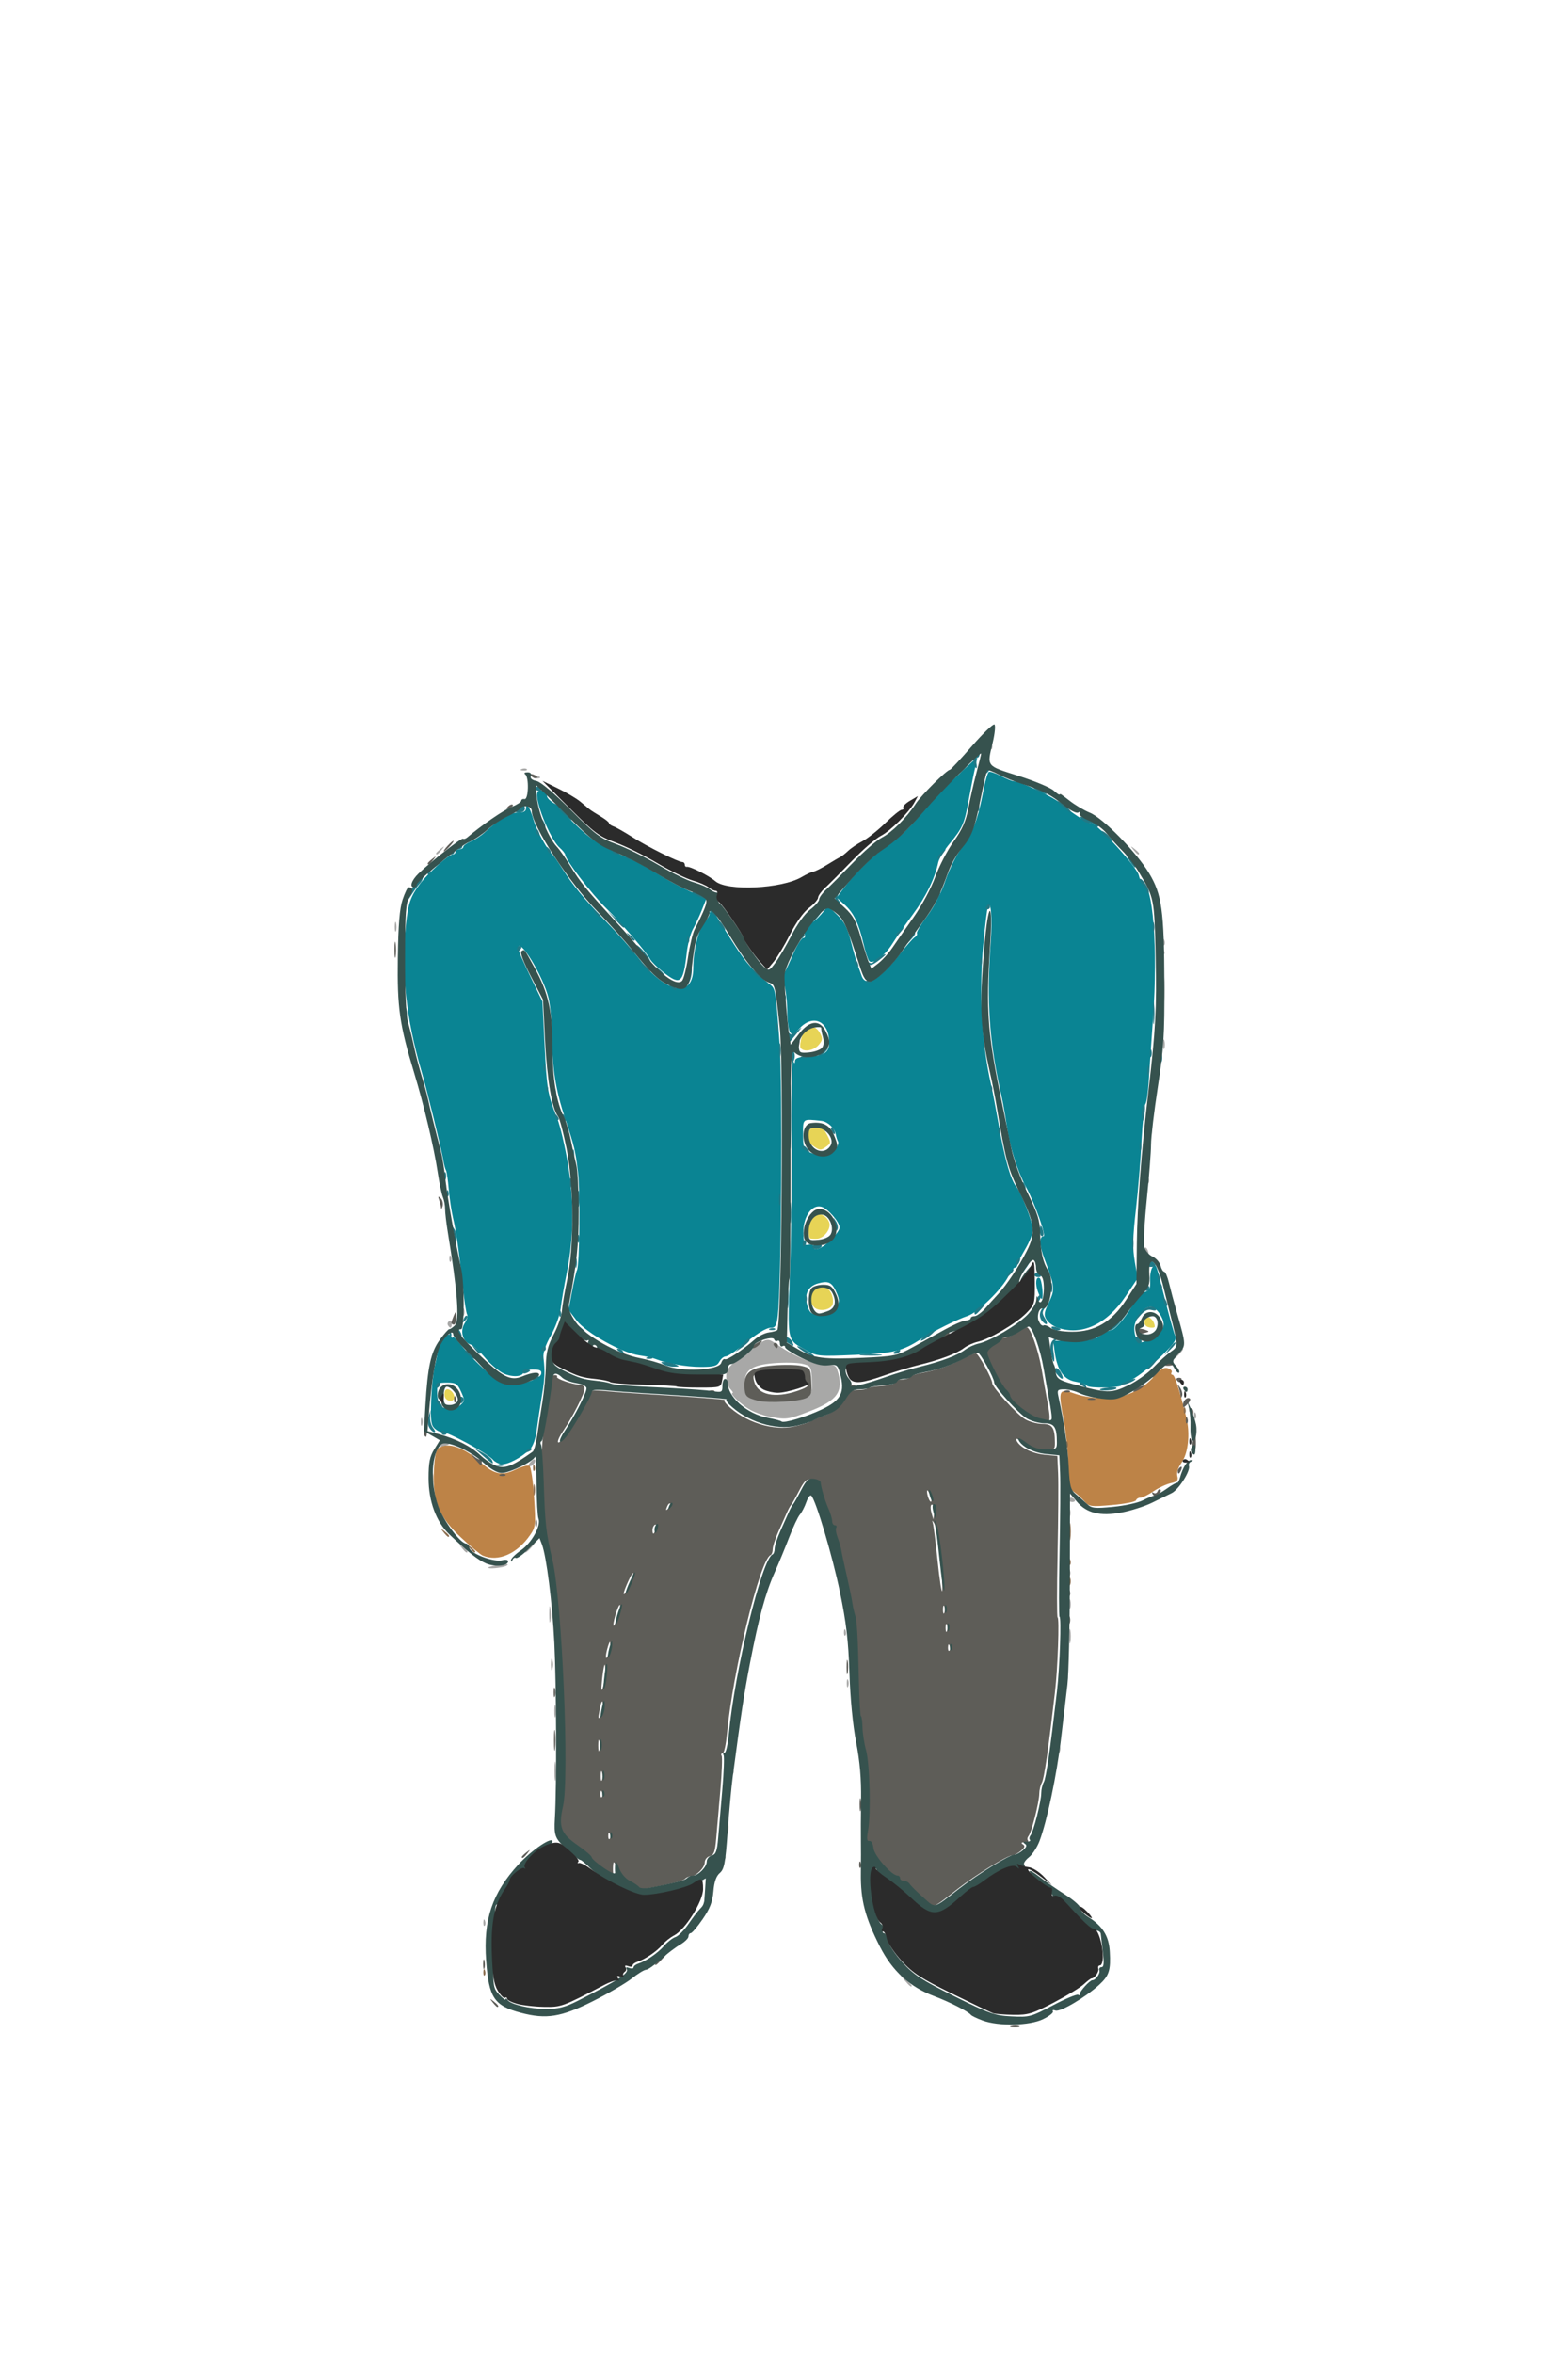 <?xml version="1.0" encoding="UTF-8" standalone="no"?>
<!-- Created with Inkscape (http://www.inkscape.org/) -->

<svg
   version="1.1"
   id="svg9"
   width="192"
   height="288"
   viewBox="0 0 192 288"
   xmlns="http://www.w3.org/2000/svg"
   xmlns:svg="http://www.w3.org/2000/svg">
  <defs
     id="defs13" />
  <g
     id="g15">
    <g
       id="g69"
       transform="translate(0.917,-2.935)">
      <path
         style="fill:#e7d456;stroke-width:0.32"
         d="m 53.562,173.935 c -0.098,-0.256 -0.081,-0.623 0.039,-0.816 0.273,-0.442 1.12,0.192 1.12,0.839 0,0.586 -0.932,0.567 -1.158,-0.024 z m 85.852,-8.709 c -0.377,-0.377 -0.227,-1.067 0.232,-1.067 0.372,0 0.834,0.635 0.834,1.146 0,0.216 -0.834,0.154 -1.067,-0.08 z M 98.74,162.902 C 97.74,161.797 98.319,160.32 99.752,160.32 c 0.77,0 1.49,1.212 1.301,2.192 -0.15,0.777 -1.723,1.042 -2.313,0.39 z M 98.213,154.48 c -0.152,-0.457 -0.209,-1.792 -0.094,-2.21 0.307,-1.121 2.031,-0.95 2.491,0.247 0.307,0.801 -0.651,2.044 -1.577,2.044 -0.436,0 -0.805,-0.036 -0.819,-0.08 z m 0.4,-11.311 c -1.069,-0.749 -0.85,-2.175 0.349,-2.265 0.696,-0.052 0.99,0.144 1.398,0.932 0.483,0.933 0.479,1.025 -0.063,1.421 -0.731,0.534 -0.8,0.531 -1.683,-0.088 z m -1.497,-11.975 c -0.111,-0.179 -0.036,-0.827 0.166,-1.44 0.448,-1.358 1.582,-1.539 2.216,-0.355 0.347,0.648 0.321,0.859 -0.177,1.44 -0.61,0.713 -1.859,0.914 -2.205,0.355 z"
         id="buttons" />
      <path
         style="fill:#a8a8a7;stroke-width:0.32"
         d="m 109.89,245.36 -0.61,-0.72 0.72,0.61 c 0.396,0.335 0.72,0.659 0.72,0.72 0,0.256 -0.258,0.067 -0.83,-0.61 z m -51.624,-7.147 c 0.015,-0.373 0.091,-0.449 0.193,-0.193 0.092,0.231 0.081,0.507 -0.025,0.613 -0.106,0.106 -0.182,-0.083 -0.168,-0.42 z M 66.979,219.68 c 0.002,-1.056 0.062,-1.449 0.133,-0.874 0.071,0.575 0.07,1.439 -0.003,1.92 -0.073,0.481 -0.131,0.01 -0.129,-1.046 z m 21.686,-0.027 c 0.015,-0.373 0.091,-0.449 0.193,-0.193 0.092,0.231 0.081,0.507 -0.025,0.613 -0.106,0.106 -0.182,-0.083 -0.168,-0.42 z M 128.691,216.96 c 0,-0.44 0.073,-0.62 0.161,-0.4 0.089,0.22 0.089,0.58 0,0.8 -0.089,0.22 -0.161,0.04 -0.161,-0.4 z m -61.73,-4.64 c 0.004,-0.704 0.069,-0.954 0.146,-0.556 0.077,0.398 0.074,0.974 -0.006,1.28 -0.08,0.306 -0.143,-0.02 -0.139,-0.724 z m 35.81,-3.36 c 0,-0.44 0.073,-0.62 0.161,-0.4 0.089,0.22 0.089,0.58 0,0.8 -0.089,0.22 -0.161,0.04 -0.161,-0.4 z m 27.237,-5.76 c 0,-0.792 0.062,-1.116 0.139,-0.72 0.076,0.396 0.076,1.044 0,1.44 -0.076,0.396 -0.139,0.072 -0.139,-0.72 z m -27.582,-0.507 c 0.015,-0.373 0.091,-0.449 0.193,-0.193 0.092,0.231 0.081,0.507 -0.025,0.613 -0.106,0.106 -0.182,-0.083 -0.168,-0.42 z M 66.332,200.48 c 0.003,-0.88 0.065,-1.202 0.138,-0.716 0.074,0.486 0.072,1.206 -0.004,1.6 -0.076,0.394 -0.136,-0.004 -0.134,-0.884 z m 63.651,-1.28 c 0.007,-0.528 0.078,-0.705 0.159,-0.394 0.081,0.311 0.076,0.743 -0.012,0.96 -0.088,0.217 -0.154,-0.038 -0.148,-0.566 z M 58.907,194.765 C 58.98,194.702 59.616,194.562 60.32,194.454 c 0.872,-0.134 1.127,-0.099 0.8,0.11 -0.437,0.279 -2.524,0.468 -2.213,0.201 z M 55.639,192.4 c -0.398,-0.508 -0.387,-0.519 0.121,-0.121 0.308,0.242 0.56,0.494 0.56,0.56 0,0.263 -0.263,0.094 -0.681,-0.439 z M 63.84,192.32 c 0.319,-0.352 0.651,-0.64 0.739,-0.64 0.088,0 -0.101,0.288 -0.419,0.64 -0.319,0.352 -0.651,0.64 -0.739,0.64 -0.088,0 0.101,-0.288 0.419,-0.64 z m 66.08,-5.813 c 0,-0.147 0.136,-0.267 0.301,-0.267 0.166,0 0.375,0.12 0.466,0.267 0.091,0.147 -0.045,0.267 -0.301,0.267 -0.256,0 -0.466,-0.12 -0.466,-0.267 z m -65.914,-4.594 c 0.223,-0.268 0.471,-0.422 0.551,-0.341 0.222,0.222 -0.229,0.829 -0.616,0.829 -0.212,0 -0.188,-0.184 0.064,-0.488 z m -10.996,-2.248 c 0.089,-0.233 0.367,-0.345 0.616,-0.25 0.601,0.231 0.573,0.32 -0.163,0.512 -0.421,0.11 -0.564,0.027 -0.454,-0.262 z M 50.611,176.96 c 0,-0.44 0.073,-0.62 0.161,-0.4 0.089,0.22 0.089,0.58 0,0.8 -0.089,0.22 -0.161,0.04 -0.161,-0.4 z m 42.568,-0.662 c -0.76,-0.15 -1.849,-0.561 -2.421,-0.915 -1.087,-0.672 -2.386,-1.943 -1.985,-1.943 0.128,0 0.006,-0.226 -0.27,-0.503 C 88.226,172.661 88,171.975 88,171.414 c 0,-0.886 0.285,-1.235 2.16,-2.647 2.935,-2.21 2.765,-2.16 4.138,-1.226 2.134,1.453 4.63,2.482 5.898,2.432 0.942,-0.037 1.246,0.09 1.404,0.587 0.844,2.659 0.109,3.763 -3.41,5.12 -2.64,1.018 -2.849,1.044 -5.011,0.618 z m 4.728,-2.531 c 0.587,-0.314 0.671,-0.604 0.589,-2.015 -0.093,-1.596 -0.132,-1.657 -1.216,-1.904 -0.616,-0.14 -2.17,-0.169 -3.454,-0.063 -2.807,0.231 -3.672,0.893 -3.521,2.691 0.081,0.96 0.258,1.183 1.215,1.527 1.302,0.468 5.35,0.319 6.387,-0.236 z m 47.398,2.366 c 0.015,-0.373 0.091,-0.449 0.193,-0.193 0.092,0.231 0.081,0.507 -0.025,0.613 -0.106,0.106 -0.182,-0.083 -0.168,-0.42 z M 143.2,168.64 c 0.319,-0.352 0.651,-0.64 0.739,-0.64 0.088,0 -0.101,0.288 -0.419,0.64 -0.319,0.352 -0.651,0.64 -0.739,0.64 -0.088,0 0.101,-0.288 0.419,-0.64 z m -89.266,-3.498 c -0.101,-0.164 -0.038,-0.388 0.141,-0.499 0.179,-0.111 0.325,0.024 0.325,0.298 0,0.562 -0.192,0.645 -0.466,0.201 z M 55.731,163.52 c 0,-0.44 0.073,-0.62 0.161,-0.4 0.089,0.22 0.089,0.58 0,0.8 -0.089,0.22 -0.161,0.04 -0.161,-0.4 z m -1.625,-6.587 c 0.015,-0.373 0.091,-0.449 0.193,-0.193 0.092,0.231 0.081,0.507 -0.025,0.613 -0.106,0.106 -0.182,-0.083 -0.168,-0.42 z m 85.242,-0.795 c -0.116,-0.188 -0.142,-0.41 -0.058,-0.494 0.084,-0.084 0.238,0.07 0.342,0.341 0.216,0.564 0.032,0.663 -0.284,0.153 z m -85.882,-8.165 c 0.015,-0.373 0.091,-0.449 0.193,-0.193 0.092,0.231 0.081,0.507 -0.025,0.613 -0.106,0.106 -0.182,-0.083 -0.168,-0.42 z m 86.08,-0.64 c 0.015,-0.373 0.091,-0.449 0.193,-0.193 0.092,0.231 0.081,0.507 -0.025,0.613 -0.106,0.106 -0.182,-0.083 -0.168,-0.42 z m 0.345,-5.893 c 0,-0.44 0.073,-0.62 0.161,-0.4 0.089,0.22 0.089,0.58 0,0.8 -0.089,0.22 -0.161,0.04 -0.161,-0.4 z m 1.612,-10.72 c 0.007,-0.528 0.078,-0.705 0.159,-0.394 0.081,0.311 0.076,0.743 -0.012,0.96 -0.088,0.217 -0.154,-0.038 -0.148,-0.566 z m -0.037,-12.507 c 0.015,-0.373 0.091,-0.449 0.193,-0.193 0.092,0.231 0.081,0.507 -0.025,0.613 -0.106,0.106 -0.182,-0.083 -0.168,-0.42 z M 47.422,116.32 c 0.006,-0.528 0.078,-0.705 0.159,-0.394 0.081,0.311 0.076,0.743 -0.012,0.96 -0.088,0.217 -0.154,-0.038 -0.148,-0.566 z M 52.48,107.399 c 0,-0.067 0.252,-0.318 0.56,-0.56 0.508,-0.398 0.519,-0.387 0.121,0.121 C 52.743,107.493 52.48,107.663 52.48,107.399 Z M 137.879,106.96 c -0.398,-0.508 -0.387,-0.519 0.121,-0.121 0.308,0.242 0.56,0.494 0.56,0.56 0,0.263 -0.263,0.094 -0.681,-0.439 z M 64.58,98.021 c 0.231,-0.092 0.507,-0.081 0.613,0.025 0.106,0.106 -0.083,0.182 -0.42,0.168 C 64.401,98.199 64.325,98.124 64.58,98.021 Z m -1.6,-0.96 c 0.231,-0.092 0.507,-0.081 0.613,0.025 0.106,0.106 -0.083,0.182 -0.42,0.168 C 62.801,97.239 62.725,97.164 62.98,97.061 Z m 57.365,-2.848 c 0.015,-0.373 0.091,-0.449 0.193,-0.193 0.092,0.231 0.081,0.507 -0.025,0.613 -0.106,0.106 -0.182,-0.083 -0.168,-0.42 z"
         id="path85" />
      <path
         style="fill:#bd8347;stroke-width:0.32"
         d="M 58.201,193.338 C 57.916,193.218 56.752,192.256 55.615,191.2 c -2.765,-2.568 -3.572,-4.505 -3.406,-8.166 0.084,-1.84 0.254,-2.667 0.594,-2.882 1.177,-0.744 3.087,-0.08 5.189,1.804 1.624,1.456 2.577,1.644 4.236,0.838 0.742,-0.36 1.499,-0.561 1.682,-0.445 0.183,0.116 0.439,1.835 0.567,3.819 0.221,3.407 0.194,3.666 -0.477,4.64 -1.59,2.307 -3.912,3.32 -5.799,2.529 z m 73.684,-6.634 c -0.327,-0.376 -0.923,-0.913 -1.325,-1.195 -0.664,-0.465 -0.727,-0.743 -0.684,-3.01 0.026,-1.374 -0.225,-3.985 -0.559,-5.802 -0.692,-3.77 -0.631,-3.89 1.593,-3.116 0.775,0.27 2.314,0.493 3.42,0.495 2.411,0.006 4.554,-0.947 6.105,-2.714 0.757,-0.863 1.182,-1.108 1.656,-0.958 0.351,0.111 0.555,0.336 0.454,0.499 -0.101,0.163 -0.054,0.297 0.105,0.297 0.27,0 0.792,1.606 1.691,5.198 0.501,2 0.244,4.41 -0.595,5.588 -0.402,0.564 -0.605,1.215 -0.502,1.609 0.14,0.535 -0.014,0.702 -0.805,0.876 -0.538,0.118 -1.494,0.564 -2.123,0.992 -0.63,0.427 -1.342,0.777 -1.584,0.777 -0.242,0 -0.488,0.148 -0.548,0.328 -0.06,0.18 -1.368,0.438 -2.907,0.573 -2.619,0.23 -2.836,0.202 -3.392,-0.438 z"
         id="skin" />
      <path
         style="fill:#8d6f50;stroke-width:0.32"
         d="m 58.265,244.293 c 0.015,-0.373 0.091,-0.449 0.193,-0.193 0.092,0.231 0.081,0.507 -0.025,0.613 -0.106,0.106 -0.182,-0.083 -0.168,-0.42 z M 88.087,226.56 c 0,-0.792 0.062,-1.116 0.139,-0.72 0.076,0.396 0.076,1.044 0,1.44 -0.076,0.396 -0.139,0.072 -0.139,-0.72 z m 41.883,-30.08 c 0,-0.44 0.073,-0.62 0.161,-0.4 0.089,0.22 0.089,0.58 0,0.8 -0.089,0.22 -0.161,0.04 -0.161,-0.4 z m -0.025,-2.427 c 0.015,-0.373 0.091,-0.449 0.193,-0.193 0.092,0.231 0.081,0.507 -0.025,0.613 -0.106,0.106 -0.182,-0.083 -0.168,-0.42 z M 56.599,192.4 c -0.398,-0.508 -0.387,-0.519 0.121,-0.121 0.308,0.242 0.56,0.494 0.56,0.56 0,0.263 -0.263,0.094 -0.681,-0.439 z m 73.417,-2 c 0,-0.968 0.06,-1.364 0.133,-0.88 0.073,0.484 0.073,1.276 0,1.76 -0.073,0.484 -0.133,0.088 -0.133,-0.88 z m -76.617,0.08 c -0.398,-0.508 -0.387,-0.519 0.121,-0.121 0.533,0.418 0.703,0.681 0.439,0.681 -0.066,0 -0.318,-0.252 -0.56,-0.56 z m 10.995,-5.2 c 0,-0.616 0.066,-0.868 0.146,-0.56 0.08,0.308 0.08,0.812 0,1.12 -0.08,0.308 -0.146,0.056 -0.146,-0.56 z m -12.463,-1.44 c 0.003,-0.88 0.065,-1.202 0.138,-0.716 0.074,0.486 0.072,1.206 -0.004,1.6 -0.076,0.394 -0.136,-0.004 -0.134,-0.884 z m 12.414,-1.307 c 0.015,-0.373 0.091,-0.449 0.193,-0.193 0.092,0.231 0.081,0.507 -0.025,0.613 -0.106,0.106 -0.182,-0.083 -0.168,-0.42 z m 65.28,-2.88 c 0.015,-0.373 0.091,-0.449 0.193,-0.193 0.092,0.231 0.081,0.507 -0.025,0.613 -0.106,0.106 -0.182,-0.083 -0.168,-0.42 z m 14.4,-4.16 c 0.015,-0.373 0.091,-0.449 0.193,-0.193 0.092,0.231 0.081,0.507 -0.025,0.613 -0.106,0.106 -0.182,-0.083 -0.168,-0.42 z M 140.16,171.399 c 0,-0.067 0.252,-0.318 0.56,-0.56 0.508,-0.398 0.519,-0.387 0.121,0.121 -0.418,0.533 -0.681,0.703 -0.681,0.439 z"
         id="path81" />
      <path
         style="fill:#0a8493;stroke-width:0.32"
         d="m 60.45,182.145 c -0.352,-0.066 -0.784,-0.293 -0.96,-0.505 -0.671,-0.81 -5.807,-3.593 -6.36,-3.447 -0.154,0.041 -0.523,-0.146 -0.82,-0.415 -0.448,-0.406 -0.522,-0.985 -0.434,-3.406 0.058,-1.604 0.256,-3.514 0.44,-4.245 0.184,-0.73 0.346,-1.544 0.36,-1.808 0.015,-0.264 0.313,-0.889 0.663,-1.39 0.487,-0.696 0.701,-0.809 0.909,-0.48 0.15,0.236 0.274,0.302 0.277,0.146 0.003,-0.156 0.402,0.204 0.888,0.8 2.067,2.538 4.573,4.738 5.622,4.935 1.388,0.26 4.181,-0.544 4.318,-1.244 0.081,-0.41 -0.15,-0.527 -1.04,-0.527 -0.629,0 -1.143,0.134 -1.143,0.298 0,0.566 -1.236,0.689 -2.331,0.231 -0.604,-0.252 -1.653,-1.123 -2.331,-1.934 -0.678,-0.811 -1.499,-1.56 -1.824,-1.663 -0.932,-0.296 -1.309,-1.669 -0.709,-2.585 0.276,-0.421 0.412,-0.911 0.303,-1.088 -0.11,-0.177 -0.34,-1.649 -0.512,-3.271 -0.465,-4.385 -0.827,-6.94 -1.213,-8.548 -0.19,-0.792 -0.424,-2.366 -0.521,-3.498 -0.097,-1.132 -0.25,-2.178 -0.341,-2.325 -0.091,-0.147 -0.23,-0.661 -0.309,-1.142 -0.225,-1.368 -2.01,-8.649 -2.685,-10.955 -1.9,-6.488 -2.505,-12.208 -1.905,-18.005 0.265,-2.562 0.564,-3.422 1.736,-4.985 0.949,-1.266 3.513,-3.57 3.974,-3.57 0.192,0 0.349,-0.144 0.349,-0.32 0,-0.176 0.216,-0.32 0.48,-0.32 0.264,0 0.48,-0.127 0.48,-0.281 0,-0.155 0.404,-0.448 0.897,-0.653 0.493,-0.204 1.249,-0.694 1.68,-1.089 1.839,-1.685 3.125,-2.457 4.093,-2.457 0.737,0 1.01,-0.147 1.01,-0.544 0,-0.858 0.489,-0.086 0.933,1.472 0.352,1.234 1.727,3.738 2.304,4.192 0.112,0.088 0.617,0.81 1.123,1.605 1.423,2.235 2.623,3.691 5.4,6.554 1.408,1.451 3.259,3.534 4.114,4.628 3.35,4.288 6.606,4.842 6.606,1.124 0,-2.213 0.68,-4.902 1.451,-5.734 0.397,-0.428 0.629,-0.88 0.516,-1.003 -0.114,-0.123 0.01,-0.156 0.274,-0.074 0.264,0.082 0.625,0.426 0.803,0.764 0.177,0.338 1.087,1.796 2.022,3.241 1.464,2.262 2.307,3.193 4.452,4.914 0.539,0.432 0.615,0.941 1.055,7.076 0.372,5.188 0.216,29.649 -0.213,33.304 -0.144,1.232 -0.296,1.52 -0.801,1.52 -0.654,0 -1.83,0.741 -3.934,2.48 -0.692,0.572 -1.444,1.04 -1.67,1.04 -0.226,0 -0.565,0.288 -0.754,0.64 -0.284,0.53 -0.67,0.64 -2.247,0.64 -1.796,0 -4.162,-0.414 -5.593,-0.978 -0.352,-0.139 -1.24,-0.335 -1.973,-0.437 -2.087,-0.289 -6.495,-2.741 -7.663,-4.263 l -0.997,-1.299 0.435,-2.299 c 0.239,-1.265 0.505,-2.413 0.59,-2.551 0.326,-0.527 0.422,-9.569 0.128,-12.013 -0.321,-2.666 -0.433,-3.131 -1.573,-6.56 -1.123,-3.379 -1.562,-6.031 -1.586,-9.6 -0.013,-1.848 -0.217,-4.169 -0.453,-5.158 -0.642,-2.683 -3.707,-7.676 -3.707,-6.037 0,0.179 0.668,1.708 1.485,3.399 l 1.485,3.074 0.264,5.321 c 0.271,5.465 0.367,6.027 1.534,8.946 0.375,0.938 0.981,3.53 1.347,5.76 0.755,4.603 0.69,8.971 -0.197,13.335 -0.286,1.408 -0.604,3.266 -0.705,4.13 -0.104,0.885 -0.63,2.358 -1.206,3.377 -0.68,1.202 -0.984,2.123 -0.908,2.75 0.201,1.674 0.164,2.501 -0.218,4.783 -0.206,1.232 -0.477,3.038 -0.601,4.013 -0.14,1.099 -0.466,2.013 -0.856,2.403 -1.008,1.008 -2.809,1.938 -3.504,1.809 z m -4.949,-7.275 c 0.499,-0.451 0.502,-0.578 0.039,-1.6 -0.446,-0.983 -0.642,-1.11 -1.716,-1.11 -1.192,0 -1.213,0.022 -1.213,1.216 0,0.669 0.173,1.389 0.384,1.6 0.535,0.535 1.86,0.479 2.507,-0.106 z m 76.665,-2.332 c -0.1,-0.162 -0.725,-0.383 -1.389,-0.491 -1.416,-0.231 -2.24,-1.402 -2.543,-3.615 L 128.043,167.04 h 2.473 c 1.988,0 2.632,-0.125 3.287,-0.64 0.448,-0.352 1.046,-0.644 1.33,-0.65 0.52,-0.01 2.089,-1.949 2.911,-3.599 0.244,-0.489 0.775,-0.972 1.181,-1.074 0.626,-0.157 0.73,-0.376 0.688,-1.442 -0.027,-0.692 0.114,-1.42 0.313,-1.62 0.414,-0.414 0.388,-0.472 1.17,2.625 0.94,3.721 1.366,5.27 1.61,5.85 0.185,0.441 -0.292,1.074 -2.107,2.798 -1.29,1.225 -2.819,2.384 -3.398,2.575 -0.579,0.191 -1.052,0.457 -1.052,0.592 0,0.354 -4.068,0.433 -4.284,0.084 z m 7.658,-5.498 c 0.62,0 1.746,-1.284 1.746,-1.992 0,-0.87 -0.95,-2.168 -1.587,-2.168 -0.66,0 -1.467,0.83 -1.872,1.925 -0.386,1.043 0.154,2.664 0.804,2.415 0.257,-0.099 0.667,-0.18 0.909,-0.18 z m -41.977,1.185 c -2.472,-1.393 -2.342,-0.741 -2.02,-10.122 0.158,-4.616 0.255,-12.336 0.215,-17.157 -0.04,-4.821 0.025,-8.518 0.145,-8.216 0.167,0.422 0.223,0.438 0.24,0.069 0.017,-0.351 0.46,-0.498 1.656,-0.549 1.931,-0.082 2.526,-0.486 2.526,-1.715 0,-2.646 -2.013,-3.551 -3.689,-1.657 -0.66,0.745 -0.829,0.807 -1.101,0.401 -0.176,-0.264 -0.326,-1.344 -0.333,-2.4 -0.007,-1.056 -0.142,-2.479 -0.301,-3.163 -0.163,-0.703 -0.168,-1.467 -0.012,-1.76 0.152,-0.284 0.637,-1.345 1.078,-2.357 0.441,-1.012 0.966,-1.84 1.166,-1.84 0.2,0 0.3,-0.18 0.221,-0.4 -0.189,-0.526 0.333,-1.52 0.798,-1.52 0.201,0 0.742,-0.451 1.202,-1.002 l 0.836,-1.002 1.128,1.082 c 0.873,0.838 1.255,1.587 1.693,3.322 0.311,1.232 0.685,2.528 0.83,2.88 0.146,0.352 0.347,0.895 0.447,1.207 0.491,1.531 2.193,0.577 4.72,-2.647 0.759,-0.968 1.566,-1.877 1.795,-2.02 0.228,-0.143 0.349,-0.366 0.269,-0.496 -0.08,-0.13 0.491,-1.088 1.27,-2.13 0.856,-1.145 1.739,-2.862 2.232,-4.343 0.458,-1.374 1.374,-3.197 2.086,-4.153 1.293,-1.733 1.894,-3.356 2.575,-6.948 0.209,-1.105 0.497,-2.081 0.639,-2.169 0.142,-0.088 0.803,0.132 1.47,0.489 0.666,0.357 1.378,0.649 1.582,0.649 0.786,0 4.942,1.966 5.789,2.739 1.143,1.043 3.212,2.381 3.683,2.381 0.702,0 5.622,5.376 5.844,6.384 0.118,0.537 0.331,0.976 0.474,0.976 1.257,0 1.876,8.009 1.272,16.48 -0.213,2.992 -0.453,6.52 -0.533,7.84 -0.08,1.32 -0.262,2.544 -0.405,2.72 -0.142,0.176 -0.352,2.192 -0.467,4.48 -0.114,2.288 -0.428,6.09 -0.698,8.449 -0.386,3.378 -0.414,4.723 -0.134,6.333 l 0.356,2.044 -1.487,2.217 c -2.314,3.449 -5.384,4.861 -8.335,3.832 -0.514,-0.179 -1.119,-0.622 -1.345,-0.983 -0.349,-0.559 -0.304,-0.878 0.299,-2.124 0.771,-1.593 0.737,-1.917 -0.574,-5.367 -0.604,-1.59 -0.639,-2.72 -0.085,-2.72 0.363,0 -1.081,-4.049 -2.153,-6.034 -1.082,-2.006 -1.984,-4.874 -2.355,-7.488 -0.169,-1.189 -0.463,-2.845 -0.653,-3.68 -1.486,-6.511 -1.833,-11.514 -1.305,-18.825 0.208,-2.878 0.014,-5.262 -0.349,-4.293 -0.099,0.264 -0.354,2.352 -0.567,4.64 -0.541,5.813 -0.193,12.075 0.951,17.12 0.18,0.792 0.619,3.096 0.976,5.12 0.717,4.065 1.45,6.613 2.125,7.39 0.61,0.702 2.035,4.41 2.035,5.297 0,0.399 -0.432,1.458 -0.96,2.353 -0.528,0.895 -0.96,1.766 -0.96,1.934 0,0.168 -0.128,0.306 -0.284,0.306 -0.156,0 -0.512,0.468 -0.791,1.04 -0.767,1.573 -3.763,4.485 -5.025,4.886 -1.159,0.368 -4.188,1.87 -5.621,2.787 -2.398,1.535 -3.356,1.767 -8.153,1.976 -4.422,0.193 -4.659,0.171 -5.929,-0.544 z m 3.593,-5.187 c 0.441,-0.673 0.462,-0.954 0.133,-1.749 -0.587,-1.416 -0.991,-1.638 -2.321,-1.271 -1.317,0.364 -1.783,1.494 -1.223,2.966 0.278,0.731 0.512,0.856 1.606,0.856 1.014,0 1.39,-0.167 1.806,-0.802 z m -0.693,-8.276 c 0.629,-0.593 1.143,-1.302 1.143,-1.575 0,-0.691 -1.457,-2.355 -2.242,-2.56 -1.22,-0.319 -2.301,1.362 -2.195,3.414 0.06,1.169 0.164,1.365 0.654,1.237 0.32,-0.084 0.583,0.008 0.583,0.205 0,0.676 0.917,0.355 2.057,-0.72 z m 0.631,-11.134 c 0.267,-0.381 0.411,-0.812 0.32,-0.959 -0.091,-0.147 -0.224,-0.572 -0.295,-0.944 -0.142,-0.739 -0.994,-1.515 -1.753,-1.596 -2.324,-0.249 -2.24,-0.31 -2.24,1.647 0,1.557 0.099,1.854 0.72,2.153 1.244,0.6 2.713,0.463 3.249,-0.302 z m 24.811,17.437 c -0.377,-0.99 -0.274,-1.938 0.185,-1.705 0.291,0.148 0.538,2.56 0.262,2.56 -0.067,0 -0.269,-0.385 -0.447,-0.855 z M 80.254,121.893 c -0.684,-0.543 -1.378,-1.227 -1.542,-1.52 -0.555,-0.992 -3.463,-4.362 -5.43,-6.293 -1.809,-1.776 -4.992,-5.936 -4.992,-6.526 0,-0.14 -0.308,-0.529 -0.684,-0.865 -1.217,-1.085 -3.172,-6.048 -2.69,-6.828 0.264,-0.428 1.133,-0.058 1.133,0.482 0,0.24 0.396,0.65 0.88,0.913 0.484,0.263 0.787,0.483 0.673,0.49 -0.114,0.007 0.75,0.946 1.92,2.087 1.982,1.932 2.91,2.513 6.834,4.278 0.828,0.373 2.268,1.165 3.2,1.76 0.932,0.595 2.664,1.535 3.849,2.089 l 2.156,1.007 -0.538,1.356 c -0.296,0.746 -0.783,1.788 -1.082,2.316 -0.299,0.528 -0.642,1.824 -0.761,2.88 -0.432,3.817 -0.765,4.087 -2.926,2.373 z m 25.245,-1.345 c -0.159,-0.213 -0.472,-1.18 -0.697,-2.148 -0.563,-2.432 -1.209,-3.756 -2.318,-4.751 l -0.946,-0.849 0.762,-1.029 c 1.467,-1.981 3.747,-4.215 5.47,-5.358 1.745,-1.158 3.104,-2.535 5.479,-5.554 0.704,-0.894 1.372,-1.633 1.484,-1.642 0.112,-0.009 1.035,-0.808 2.05,-1.776 1.016,-0.968 1.881,-1.76 1.922,-1.76 0.042,0 -0.054,0.54 -0.213,1.2 -0.159,0.66 -0.507,2.404 -0.774,3.876 -0.552,3.043 -0.746,3.49 -2.389,5.484 -0.653,0.792 -1.262,1.8 -1.355,2.24 -0.418,1.982 -1.495,4.184 -3.13,6.4 -0.974,1.32 -2.082,2.906 -2.462,3.525 -0.924,1.503 -2.491,2.669 -2.883,2.143 z"
         id="shirt" />
      <path
         style="fill:#207986;stroke-width:0.32"
         d="m 60.1,182.181 c 0.231,-0.092 0.507,-0.081 0.613,0.025 0.106,0.106 -0.083,0.182 -0.42,0.168 -0.373,-0.015 -0.449,-0.091 -0.193,-0.193 z m -1.872,-1.063 -1.108,-0.962 1.035,0.562 c 0.569,0.309 1.105,0.742 1.19,0.962 0.219,0.565 0.128,0.519 -1.117,-0.562 z m 5.367,-0.678 c 0.217,-0.219 0.475,-0.317 0.574,-0.218 0.099,0.099 -0.079,0.277 -0.395,0.398 -0.456,0.174 -0.493,0.137 -0.179,-0.179 z M 53.12,178.221 c 0,-0.186 0.144,-0.25 0.32,-0.141 0.176,0.109 0.32,0.261 0.32,0.339 0,0.078 -0.144,0.141 -0.32,0.141 -0.176,0 -0.32,-0.152 -0.32,-0.339 z M 51.655,177.68 c -0.196,-0.323 -0.235,-0.898 -0.092,-1.36 l 0.247,-0.8 -0.061,0.836 c -0.034,0.46 0.135,1.072 0.374,1.36 0.239,0.288 0.308,0.524 0.153,0.524 -0.155,0 -0.435,-0.252 -0.622,-0.56 z m 1.139,-2.808 c -0.223,-0.268 -0.343,-0.55 -0.267,-0.625 0.076,-0.076 0.313,0.144 0.528,0.488 0.465,0.744 0.31,0.826 -0.261,0.138 z M 55.36,174.221 c 0,-0.274 0.146,-0.408 0.325,-0.298 0.179,0.111 0.242,0.335 0.141,0.499 C 55.552,174.866 55.36,174.783 55.36,174.221 Z M 51.594,173.44 c 0,-0.616 0.066,-0.868 0.146,-0.56 0.08,0.308 0.08,0.812 0,1.12 -0.08,0.308 -0.146,0.056 -0.146,-0.56 z M 133.76,172.995 c 0,-0.069 0.494,-0.183 1.098,-0.253 0.604,-0.07 1.027,-0.014 0.941,0.125 -0.155,0.251 -2.039,0.369 -2.039,0.128 z M 52.48,172.48 c 0,-0.176 0.152,-0.32 0.339,-0.32 0.186,0 0.25,0.144 0.141,0.32 -0.109,0.176 -0.261,0.32 -0.339,0.32 -0.078,0 -0.141,-0.144 -0.141,-0.32 z m 79.04,0 c -0.288,-0.186 -0.328,-0.312 -0.099,-0.315 0.21,-0.003 0.47,0.139 0.579,0.315 0.246,0.397 0.135,0.397 -0.48,0 z m 4.8,-0.107 c 0,-0.083 0.465,-0.312 1.033,-0.51 0.568,-0.198 0.892,-0.228 0.72,-0.067 -0.364,0.341 -1.753,0.799 -1.753,0.578 z M 64,171.717 c 0,-0.068 0.288,-0.198 0.64,-0.29 0.352,-0.092 0.56,-0.037 0.461,0.123 C 64.929,171.829 64,171.97 64,171.717 Z m 64.556,-0.516 c -0.292,-0.341 -0.399,-0.7 -0.239,-0.799 0.16,-0.099 0.454,0.124 0.653,0.496 0.483,0.902 0.246,1.075 -0.414,0.303 z M 63.04,170.87 c 0,-0.17 0.216,-0.31 0.48,-0.31 0.264,0 0.48,0.057 0.48,0.126 0,0.069 -0.216,0.209 -0.48,0.31 -0.264,0.101 -0.48,0.045 -0.48,-0.126 z M 140,169.92 c 0.319,-0.352 0.651,-0.64 0.739,-0.64 0.088,0 -0.101,0.288 -0.419,0.64 -0.319,0.352 -0.651,0.64 -0.739,0.64 -0.088,0 0.101,-0.288 0.419,-0.64 z m -59.68,0 c -0.396,-0.256 -0.368,-0.307 0.16,-0.293 0.352,0.01 0.928,0.141 1.28,0.293 0.586,0.252 0.573,0.277 -0.16,0.293 -0.44,0.01 -1.016,-0.122 -1.28,-0.293 z m -15.015,-0.827 c 0.015,-0.373 0.091,-0.449 0.193,-0.193 0.092,0.231 0.081,0.507 -0.025,0.613 -0.106,0.106 -0.182,-0.083 -0.168,-0.42 z m 62.512,-0.268 c -0.268,-1.067 -0.069,-1.867 0.502,-2.023 0.4,-0.109 0.405,-0.079 0.033,0.181 -0.309,0.216 -0.389,0.667 -0.26,1.464 0.211,1.3 0.022,1.56 -0.275,0.377 z M 52.16,168.8 c 0,-0.264 0.139,-0.48 0.31,-0.48 0.17,0 0.227,0.216 0.126,0.48 -0.101,0.264 -0.241,0.48 -0.31,0.48 -0.069,0 -0.126,-0.216 -0.126,-0.48 z m 4.302,0.026 c -0.341,-0.25 -0.549,-0.519 -0.461,-0.599 0.088,-0.08 0.437,0.125 0.775,0.454 0.729,0.708 0.562,0.785 -0.314,0.145 z M 78.34,169.061 c 0.231,-0.092 0.507,-0.081 0.613,0.025 0.106,0.106 -0.083,0.182 -0.42,0.168 -0.373,-0.015 -0.449,-0.091 -0.193,-0.193 z M 97.44,168.32 c -1.251,-0.829 -0.806,-0.83 0.552,-0.001 0.576,0.351 0.904,0.638 0.728,0.638 -0.176,-6.4e-4 -0.752,-0.287 -1.28,-0.637 z m 7.113,0.409 c 0.568,-0.071 1.576,-0.072 2.24,-0.003 0.664,0.069 0.199,0.127 -1.033,0.129 -1.232,0.001 -1.775,-0.055 -1.207,-0.126 z M 57.239,168.08 c -0.398,-0.508 -0.387,-0.519 0.121,-0.121 0.308,0.242 0.56,0.494 0.56,0.56 0,0.263 -0.263,0.094 -0.681,-0.439 z M 74.88,168.32 c -0.288,-0.186 -0.328,-0.312 -0.099,-0.315 0.21,-0.003 0.47,0.139 0.579,0.315 0.246,0.397 0.135,0.397 -0.48,0 z m 33.6,0.194 c 0,-0.069 0.223,-0.212 0.497,-0.316 0.285,-0.109 0.413,-0.056 0.301,0.126 -0.188,0.304 -0.798,0.45 -0.798,0.191 z m 33.794,-0.563 c 0.333,-0.467 0.67,-0.787 0.748,-0.711 0.078,0.076 -0.195,0.458 -0.606,0.849 L 141.668,168.8 Z M 65.44,168 c 0.109,-0.176 0.261,-0.32 0.339,-0.32 0.078,0 0.141,0.144 0.141,0.32 0,0.176 -0.152,0.32 -0.339,0.32 -0.186,0 -0.25,-0.144 -0.141,-0.32 z m 24.456,-0.426 c 0.815,-0.898 0.991,-1.008 0.974,-0.614 -0.005,0.132 -0.402,0.516 -0.88,0.854 L 89.12,168.429 Z M 95.6,167.334 c -0.308,-0.179 -0.56,-0.459 -0.56,-0.62 0,-0.434 0.882,-0.019 1.085,0.511 0.205,0.533 0.203,0.534 -0.525,0.11 z m 42.531,-0.438 c -0.119,-0.31 -0.024,-0.405 0.286,-0.286 0.506,0.194 0.638,0.749 0.178,0.749 -0.157,0 -0.366,-0.209 -0.464,-0.464 z M 112.407,166.4 c 0.447,-0.352 0.935,-0.637 1.083,-0.633 0.349,0.009 -1.24,1.256 -1.614,1.266 -0.156,0.004 0.083,-0.281 0.53,-0.633 z m 20.073,0.514 c 0,-0.069 0.223,-0.212 0.497,-0.316 0.285,-0.109 0.413,-0.056 0.301,0.126 -0.188,0.304 -0.798,0.45 -0.798,0.191 z m -78.375,-0.701 c 0.015,-0.373 0.091,-0.449 0.193,-0.193 0.092,0.231 0.081,0.507 -0.025,0.613 -0.106,0.106 -0.182,-0.083 -0.168,-0.42 z m 1.134,0.014 c -0.309,-0.805 -0.218,-1.012 0.16,-0.364 0.187,0.321 0.272,0.651 0.19,0.734 -0.082,0.082 -0.24,-0.084 -0.349,-0.37 z M 70.039,165.52 c -0.398,-0.508 -0.387,-0.519 0.121,-0.121 0.533,0.418 0.703,0.681 0.439,0.681 -0.066,0 -0.318,-0.252 -0.56,-0.56 z M 93.38,165.541 c 0.231,-0.092 0.507,-0.081 0.613,0.025 0.106,0.106 -0.083,0.182 -0.42,0.168 -0.373,-0.015 -0.449,-0.091 -0.193,-0.193 z m 34.478,-0.072 c -0.099,-0.16 0.109,-0.215 0.461,-0.123 0.747,0.195 0.842,0.413 0.179,0.413 -0.254,0 -0.542,-0.131 -0.64,-0.29 z m 6.89,0.21 c 0.074,-0.044 0.629,-0.512 1.233,-1.04 l 1.098,-0.96 -0.78,1.022 c -0.429,0.562 -0.984,1.03 -1.233,1.04 -0.249,0.01 -0.393,-0.018 -0.318,-0.062 z m -7.97,-0.949 c -0.546,-0.546 -0.466,-1.384 0.181,-1.891 0.513,-0.402 0.521,-0.39 0.099,0.147 -0.377,0.479 -0.387,0.704 -0.058,1.231 0.468,0.749 0.33,1.066 -0.223,0.514 z m -70.918,-0.344 c 0.12,-0.316 0.299,-0.493 0.398,-0.395 0.099,0.099 2.05e-4,0.357 -0.218,0.574 -0.316,0.314 -0.353,0.277 -0.179,-0.179 z m 82.233,0.094 c 0.704,-1.386 2.05,-2.083 2.528,-1.31 0.099,0.16 -0.133,0.209 -0.514,0.109 -0.507,-0.133 -0.904,0.069 -1.476,0.75 -0.43,0.512 -0.672,0.715 -0.538,0.451 z M 67.545,163.653 c 0.015,-0.373 0.091,-0.449 0.193,-0.193 0.092,0.231 0.081,0.507 -0.025,0.613 -0.106,0.106 -0.182,-0.083 -0.168,-0.42 z M 95.468,161.6 c 0,-1.32 0.056,-1.86 0.126,-1.2 0.069,0.66 0.069,1.74 0,2.4 -0.069,0.66 -0.126,0.12 -0.126,-1.2 z M 118.4,163.531 c 0,-0.17 0.324,-0.479 0.72,-0.687 0.716,-0.376 0.717,-0.374 0.11,0.309 -0.677,0.763 -0.83,0.832 -0.83,0.378 z M 68.531,162.24 c 0,-0.44 0.073,-0.62 0.161,-0.4 0.089,0.22 0.089,0.58 0,0.8 -0.089,0.22 -0.161,0.04 -0.161,-0.4 z m 73.109,0.148 c -0.309,-0.805 -0.218,-1.012 0.16,-0.364 0.187,0.321 0.272,0.651 0.19,0.734 -0.082,0.082 -0.24,-0.084 -0.349,-0.37 z M 97.651,161.92 c 0,-0.44 0.073,-0.62 0.161,-0.4 0.089,0.22 0.089,0.58 0,0.8 -0.089,0.22 -0.161,0.04 -0.161,-0.4 z M 126.08,161.939 c 0,-0.166 0.142,-0.389 0.316,-0.497 0.181,-0.112 0.235,0.016 0.126,0.301 -0.213,0.554 -0.442,0.656 -0.442,0.196 z m 1.662,-1.459 c 0.007,-0.528 0.078,-0.705 0.159,-0.394 0.081,0.311 0.076,0.743 -0.012,0.96 -0.088,0.217 -0.154,-0.038 -0.148,-0.566 z m 11.618,0.16 c 0.109,-0.176 0.261,-0.32 0.339,-0.32 0.078,0 0.141,0.144 0.141,0.32 0,0.176 -0.152,0.32 -0.339,0.32 -0.186,0 -0.25,-0.144 -0.141,-0.32 z m 1.785,-0.187 c 0.015,-0.373 0.091,-0.449 0.193,-0.193 0.092,0.231 0.081,0.507 -0.025,0.613 -0.106,0.106 -0.182,-0.083 -0.168,-0.42 z M 123.569,159.52 c 0.295,-0.778 1.646,-2.732 1.789,-2.588 0.087,0.087 -0.307,0.778 -0.876,1.534 -0.569,0.756 -0.98,1.231 -0.913,1.055 z m 17.256,-0.347 c 0.015,-0.373 0.091,-0.449 0.193,-0.193 0.092,0.231 0.081,0.507 -0.025,0.613 -0.106,0.106 -0.182,-0.083 -0.168,-0.42 z m -18.233,-0.359 c 0.233,-0.388 0.493,-0.637 0.577,-0.552 0.084,0.084 -0.106,0.402 -0.424,0.705 -0.551,0.528 -0.558,0.521 -0.153,-0.153 z m 3.168,0.172 c 0,-0.147 0.136,-0.267 0.301,-0.267 0.166,0 0.375,0.12 0.466,0.267 0.091,0.147 -0.045,0.267 -0.301,0.267 -0.256,0 -0.466,-0.12 -0.466,-0.267 z M 69.514,157.44 c 0,-0.616 0.066,-0.868 0.146,-0.56 0.08,0.308 0.08,0.812 0,1.12 -0.08,0.308 -0.146,0.056 -0.146,-0.56 z m 70.006,0.319 c 0,-0.505 0.559,-0.642 0.907,-0.222 0.255,0.308 0.185,0.421 -0.284,0.457 -0.343,0.026 -0.624,-0.08 -0.624,-0.234 z m -16,-0.3 c 0,-0.166 0.142,-0.389 0.316,-0.497 0.181,-0.112 0.235,0.016 0.126,0.301 -0.213,0.554 -0.442,0.656 -0.442,0.196 z M 137.692,155.04 c 0.003,-0.88 0.065,-1.202 0.138,-0.716 0.073,0.486 0.072,1.206 -0.004,1.6 -0.076,0.394 -0.136,-0.004 -0.134,-0.884 z M 98.56,155.52 c 0,-0.176 0.296,-0.32 0.659,-0.32 0.362,0 0.57,0.144 0.461,0.32 -0.109,0.176 -0.405,0.32 -0.659,0.32 -0.254,0 -0.461,-0.144 -0.461,-0.32 z m -1.173,-0.466 c 0,-0.256 0.122,-0.39 0.272,-0.298 0.15,0.092 0.189,0.302 0.088,0.466 -0.259,0.419 -0.36,0.372 -0.36,-0.168 z m -42.623,-0.388 c -0.024,-0.382 -0.126,-0.958 -0.228,-1.28 -0.174,-0.555 -0.165,-0.556 0.181,-0.017 0.201,0.313 0.303,0.889 0.228,1.28 -0.137,0.71 -0.138,0.71 -0.181,0.017 z M 69.811,154.56 c 0,-0.44 0.073,-0.62 0.161,-0.4 0.089,0.22 0.089,0.58 0,0.8 -0.089,0.22 -0.161,0.04 -0.161,-0.4 z M 126.4,153.6 c 0,-0.352 0.055,-0.64 0.123,-0.64 0.068,0 0.198,0.288 0.29,0.64 0.092,0.352 0.037,0.64 -0.123,0.64 -0.16,0 -0.29,-0.288 -0.29,-0.64 z m -24.935,-0.214 c -0.014,-0.206 -0.108,-0.638 -0.209,-0.96 -0.175,-0.557 -0.166,-0.558 0.183,-0.014 0.202,0.315 0.296,0.747 0.209,0.96 -0.114,0.28 -0.164,0.284 -0.183,0.014 z M 95.782,151.36 c 0,-1.144 0.058,-1.612 0.129,-1.04 0.071,0.572 0.071,1.508 0,2.08 -0.071,0.572 -0.129,0.104 -0.129,-1.04 z M 69.852,149.6 c 0.003,-0.88 0.065,-1.202 0.138,-0.716 0.074,0.486 0.072,1.206 -0.004,1.6 -0.076,0.394 -0.136,-0.004 -0.134,-0.884 z m 24.623,0.16 c 0,-0.616 0.066,-0.868 0.146,-0.56 0.08,0.308 0.08,0.812 0,1.12 -0.08,0.308 -0.146,0.056 -0.146,-0.56 z m -40.689,-0.827 c 0.015,-0.373 0.091,-0.449 0.193,-0.193 0.092,0.231 0.081,0.507 -0.025,0.613 -0.106,0.106 -0.182,-0.083 -0.168,-0.42 z M 68.862,147.68 c 0.006,-0.528 0.078,-0.705 0.159,-0.394 0.081,0.311 0.076,0.743 -0.012,0.96 -0.088,0.217 -0.154,-0.038 -0.148,-0.566 z m 55.444,0.459 c -0.116,-0.188 -0.142,-0.41 -0.058,-0.494 0.084,-0.084 0.238,0.07 0.342,0.341 0.216,0.564 0.032,0.663 -0.284,0.153 z M 53.491,146.88 c 0,-0.44 0.073,-0.62 0.161,-0.4 0.089,0.22 0.089,0.58 0,0.8 -0.089,0.22 -0.161,0.04 -0.161,-0.4 z m 42.324,-7.2 c -2.85e-4,-3.52 0.046,-5.004 0.104,-3.297 0.057,1.707 0.058,4.587 6.4e-4,6.4 -0.057,1.813 -0.104,0.417 -0.104,-3.103 z m -26.632,4.48 c 0.006,-0.528 0.078,-0.705 0.159,-0.394 0.081,0.311 0.076,0.743 -0.012,0.96 -0.088,0.217 -0.154,-0.038 -0.148,-0.566 z m 28.427,-0.468 c -0.259,-0.164 -0.387,-0.381 -0.286,-0.483 0.102,-0.102 0.367,0.034 0.59,0.303 0.462,0.556 0.373,0.609 -0.304,0.18 z M 138.622,143.2 c 0.007,-0.528 0.078,-0.705 0.159,-0.394 0.081,0.311 0.076,0.743 -0.012,0.96 -0.088,0.217 -0.154,-0.038 -0.148,-0.566 z m -37.676,-1.781 c -0.116,-0.188 -0.142,-0.41 -0.058,-0.494 0.084,-0.084 0.238,0.07 0.342,0.341 0.216,0.564 0.032,0.663 -0.284,0.153 z m 20.358,-0.165 c 0.015,-0.373 0.091,-0.449 0.193,-0.193 0.092,0.231 0.081,0.507 -0.025,0.613 -0.106,0.106 -0.182,-0.083 -0.168,-0.42 z M 67.061,139.614 c -0.174,-0.456 -0.137,-0.493 0.179,-0.179 0.219,0.217 0.317,0.475 0.218,0.574 -0.099,0.099 -0.277,-0.079 -0.398,-0.395 z m 0.926,0.205 c -0.116,-0.188 -0.142,-0.41 -0.058,-0.494 0.084,-0.084 0.238,0.07 0.342,0.341 0.216,0.564 0.032,0.663 -0.284,0.153 z M 138.88,139.219 c 0,-0.518 0.114,-1.012 0.253,-1.098 0.139,-0.086 0.195,0.337 0.125,0.941 -0.157,1.345 -0.378,1.436 -0.378,0.156 z m -71.975,-2.766 c 0.015,-0.373 0.091,-0.449 0.193,-0.193 0.092,0.231 0.081,0.507 -0.025,0.613 -0.106,0.106 -0.182,-0.083 -0.168,-0.42 z m -0.96,-0.32 c 0.015,-0.373 0.091,-0.449 0.193,-0.193 0.092,0.231 0.081,0.507 -0.025,0.613 -0.106,0.106 -0.182,-0.083 -0.168,-0.42 z m 54.4,0 c 0.015,-0.373 0.091,-0.449 0.193,-0.193 0.092,0.231 0.081,0.507 -0.025,0.613 -0.106,0.106 -0.182,-0.083 -0.168,-0.42 z M 66.611,134.72 c 0,-0.44 0.073,-0.62 0.161,-0.4 0.089,0.22 0.089,0.58 0,0.8 -0.089,0.22 -0.161,0.04 -0.161,-0.4 z m 72.972,-0.8 c 0.007,-0.528 0.078,-0.705 0.159,-0.394 0.081,0.311 0.076,0.743 -0.012,0.96 -0.088,0.217 -0.154,-0.038 -0.148,-0.566 z m -73.957,-0.347 c 0.015,-0.373 0.091,-0.449 0.193,-0.193 0.092,0.231 0.081,0.507 -0.025,0.613 -0.106,0.106 -0.182,-0.083 -0.168,-0.42 z m 30.251,-1.223 c -0.261,-1.04 -0.114,-1.35 0.359,-0.758 0.179,0.224 0.223,0.69 0.097,1.036 -0.203,0.557 -0.255,0.525 -0.456,-0.278 z M 141.182,132.32 c 0.007,-0.528 0.078,-0.705 0.159,-0.394 0.081,0.311 0.076,0.743 -0.012,0.96 -0.088,0.217 -0.154,-0.038 -0.148,-0.566 z m -46.695,-0.8 c 0,-0.792 0.062,-1.116 0.139,-0.72 0.076,0.396 0.076,1.044 0,1.44 -0.076,0.396 -0.139,0.072 -0.139,-0.72 z M 97.22,132.261 c 0.231,-0.092 0.507,-0.081 0.613,0.025 0.106,0.106 -0.083,0.182 -0.42,0.168 -0.373,-0.015 -0.449,-0.091 -0.193,-0.193 z m 42.671,-0.421 c 0,-0.44 0.073,-0.62 0.161,-0.4 0.089,0.22 0.089,0.58 0,0.8 -0.089,0.22 -0.161,0.04 -0.161,-0.4 z m -40.187,-0.279 c 0.339,-0.329 0.673,-0.549 0.742,-0.488 0.202,0.178 -0.651,1.086 -1.021,1.086 -0.185,0 -0.06,-0.269 0.279,-0.599 z M 95.68,130.32 c 0,-0.191 -0.086,-0.611 -0.19,-0.933 -0.153,-0.473 -0.126,-0.496 0.14,-0.119 0.284,0.401 0.435,0.379 1.07,-0.158 0.688,-0.582 0.684,-0.559 -0.06,0.333 -0.44,0.527 -0.836,1.018 -0.88,1.091 -0.044,0.073 -0.08,-0.023 -0.08,-0.214 z M 94.131,128.64 c 0,-0.44 0.073,-0.62 0.161,-0.4 0.089,0.22 0.089,0.58 0,0.8 -0.089,0.22 -0.161,0.04 -0.161,-0.4 z M 140.265,126.88 c 0.001,-1.232 0.059,-1.697 0.129,-1.033 0.069,0.664 0.068,1.672 -0.003,2.24 -0.071,0.568 -0.127,0.025 -0.126,-1.207 z m -91.563,0 c 0.006,-0.528 0.078,-0.705 0.159,-0.394 0.081,0.311 0.076,0.743 -0.012,0.96 -0.088,0.217 -0.154,-0.038 -0.148,-0.566 z m 71.083,-1.6 c 0.001,-1.232 0.059,-1.697 0.129,-1.033 0.069,0.664 0.068,1.672 -0.003,2.24 -0.071,0.568 -0.127,0.025 -0.126,-1.207 z m -71.373,-0.96 c 0.003,-0.88 0.065,-1.202 0.138,-0.716 0.074,0.486 0.072,1.206 -0.004,1.6 -0.076,0.394 -0.136,-0.004 -0.134,-0.884 z m 46.654,0.613 c 0.015,-0.373 0.091,-0.449 0.193,-0.193 0.092,0.231 0.081,0.507 -0.025,0.613 -0.106,0.106 -0.182,-0.083 -0.168,-0.42 z M 81.28,123.84 c -0.288,-0.186 -0.328,-0.312 -0.099,-0.315 0.21,-0.003 0.47,0.139 0.579,0.315 0.246,0.397 0.135,0.397 -0.48,0 z m 1.808,-0.32 c 0.14,-0.264 0.348,-1.128 0.461,-1.92 l 0.206,-1.44 0.043,1.299 c 0.025,0.763 -0.165,1.555 -0.461,1.92 -0.277,0.342 -0.389,0.405 -0.248,0.141 z M 105.22,122.981 c 0.231,-0.092 0.507,-0.081 0.613,0.025 0.106,0.106 -0.083,0.182 -0.42,0.168 -0.373,-0.015 -0.449,-0.091 -0.193,-0.193 z M 91.479,122 c -0.398,-0.508 -0.387,-0.519 0.121,-0.121 0.533,0.418 0.703,0.681 0.439,0.681 -0.066,0 -0.318,-0.252 -0.56,-0.56 z m -11.84,-0.32 c -0.398,-0.508 -0.387,-0.519 0.121,-0.121 0.308,0.242 0.56,0.494 0.56,0.56 0,0.263 -0.263,0.094 -0.681,-0.439 z m -1.903,-0.64 -0.776,-0.88 0.88,0.776 c 0.822,0.725 1.027,0.984 0.776,0.984 -0.057,0 -0.453,-0.396 -0.88,-0.88 z M 107.2,121.799 c 0,-0.067 0.252,-0.318 0.56,-0.56 0.508,-0.398 0.519,-0.387 0.121,0.121 -0.418,0.533 -0.681,0.703 -0.681,0.439 z m -3.373,-0.86 c -0.116,-0.188 -0.142,-0.41 -0.058,-0.494 0.084,-0.084 0.238,0.07 0.342,0.341 0.216,0.564 0.032,0.663 -0.284,0.153 z m 1.581,-0.031 c -0.135,-0.218 -0.085,-0.279 0.121,-0.152 0.191,0.118 0.437,0.069 0.547,-0.109 0.203,-0.328 1.444,-1.083 1.444,-0.878 0,0.061 -0.424,0.425 -0.943,0.808 -0.658,0.486 -1.011,0.586 -1.169,0.331 z M 119.091,120.64 c 0,-0.44 0.073,-0.62 0.161,-0.4 0.089,0.22 0.089,0.58 0,0.8 -0.089,0.22 -0.161,0.04 -0.161,-0.4 z m -41.469,-1.2 c -0.692,-0.884 -0.747,-1.032 -0.21,-0.564 0.642,0.56 1.488,1.764 1.24,1.764 -0.05,-1e-5 -0.514,-0.54 -1.03,-1.2 z M 76.119,119.12 c -0.398,-0.508 -0.387,-0.519 0.121,-0.121 0.533,0.418 0.703,0.681 0.439,0.681 -0.066,0 -0.318,-0.252 -0.56,-0.56 z M 62.4,119.04 c 0,-0.176 0.152,-0.32 0.339,-0.32 0.186,0 0.25,0.144 0.141,0.32 -0.109,0.176 -0.261,0.32 -0.339,0.32 -0.078,0 -0.141,-0.144 -0.141,-0.32 z m 47.68,-0.96 c 0.376,-0.528 0.83,-0.96 1.009,-0.96 0.179,0 -0.082,0.432 -0.581,0.96 -0.498,0.528 -0.952,0.96 -1.009,0.96 -0.057,0 0.205,-0.432 0.581,-0.96 z m -26.855,-0.187 c 0.015,-0.373 0.091,-0.449 0.193,-0.193 0.092,0.231 0.081,0.507 -0.025,0.613 -0.106,0.106 -0.182,-0.083 -0.168,-0.42 z m -34.88,-0.32 c 0.015,-0.373 0.091,-0.449 0.193,-0.193 0.092,0.231 0.081,0.507 -0.025,0.613 -0.106,0.106 -0.182,-0.083 -0.168,-0.42 z M 76.119,117.52 c -0.398,-0.508 -0.387,-0.519 0.121,-0.121 0.308,0.242 0.56,0.494 0.56,0.56 0,0.263 -0.263,0.094 -0.681,-0.439 z M 96.64,117.949 c 0,-0.061 0.216,-0.29 0.48,-0.509 0.277,-0.23 0.48,-0.261 0.48,-0.073 0,0.179 -0.216,0.408 -0.48,0.509 -0.264,0.101 -0.48,0.134 -0.48,0.073 z m 12.16,-0.63 c 0,-0.067 0.252,-0.318 0.56,-0.56 0.508,-0.398 0.519,-0.387 0.121,0.121 -0.418,0.533 -0.681,0.703 -0.681,0.439 z M 140.222,116.32 c 0.007,-0.528 0.078,-0.705 0.159,-0.394 0.081,0.311 0.076,0.743 -0.012,0.96 -0.088,0.217 -0.154,-0.038 -0.148,-0.566 z m -52.869,-0.008 c -0.223,-0.268 -0.343,-0.55 -0.267,-0.625 0.076,-0.076 0.313,0.144 0.528,0.488 0.465,0.744 0.31,0.826 -0.261,0.138 z M 74.38,115.44 73.44,114.4 l 1.04,0.94 c 0.572,0.517 1.04,0.985 1.04,1.04 0,0.247 -0.264,0.03 -1.14,-0.94 z M 98.24,115.74 c 0,-0.055 0.454,-0.523 1.008,-1.04 L 100.257,113.76 99.508,114.8 C 98.884,115.667 98.24,116.144 98.24,115.74 Z M 71.959,114.64 c -0.398,-0.508 -0.387,-0.519 0.121,-0.121 0.533,0.418 0.703,0.681 0.439,0.681 -0.066,0 -0.318,-0.252 -0.56,-0.56 z m 14.3,0.07 c -0.342,-0.258 -0.467,-0.47 -0.279,-0.47 0.188,0 0.521,0.216 0.74,0.48 0.498,0.6 0.342,0.597 -0.461,-0.01 z M 119.84,113.92 c 0.109,-0.176 0.261,-0.32 0.339,-0.32 0.078,0 0.141,0.144 0.141,0.32 0,0.176 -0.152,0.32 -0.339,0.32 -0.186,0 -0.25,-0.144 -0.141,-0.32 z m -71.195,-0.423 c -0.007,-0.365 1.591,-3.057 1.945,-3.276 0.437,-0.27 0.347,0.393 -0.119,0.876 -0.225,0.233 -0.726,0.927 -1.115,1.543 -0.389,0.616 -0.709,1.002 -0.712,0.857 z m 52.821,-0.345 c -0.293,-0.353 -0.193,-0.641 0.472,-1.36 l 0.844,-0.912 -0.673,0.925 c -0.514,0.707 -0.588,1.028 -0.312,1.36 0.198,0.239 0.289,0.435 0.201,0.435 -0.088,0 -0.327,-0.201 -0.532,-0.448 z M 113.61,113.12 c 0,-0.176 0.14,-0.536 0.31,-0.8 0.171,-0.264 0.31,-0.336 0.31,-0.16 0,0.176 -0.14,0.536 -0.31,0.8 -0.171,0.264 -0.31,0.336 -0.31,0.16 z M 84.56,112.63 c -0.396,-0.159 -0.72,-0.353 -0.72,-0.43 0,-0.238 1.279,0.18 1.464,0.478 0.204,0.329 0.195,0.329 -0.744,-0.049 z m 54.96,-0.554 c 0,-0.193 -0.233,-0.584 -0.518,-0.869 -0.285,-0.285 -0.44,-0.596 -0.346,-0.691 0.095,-0.095 0.42,0.204 0.721,0.665 0.302,0.461 0.457,0.929 0.346,1.041 -0.112,0.112 -0.203,0.046 -0.203,-0.147 z m -88.121,-2.252 c -0.087,-0.141 0.336,-0.651 0.941,-1.134 0.605,-0.483 1.099,-0.763 1.099,-0.624 -6.4e-4,0.14 -0.422,0.536 -0.937,0.881 -0.515,0.345 -0.866,0.741 -0.78,0.88 0.086,0.139 0.084,0.253 -0.004,0.253 -0.088,0 -0.231,-0.115 -0.318,-0.256 z M 103.68,109.66 c 0,-0.055 0.468,-0.523 1.04,-1.04 l 1.04,-0.94 -0.94,1.04 c -0.876,0.969 -1.14,1.187 -1.14,0.94 z M 137.689,108.72 c -0.48,-0.62 -0.782,-1.2 -0.625,-1.2 0.078,0 0.378,0.36 0.666,0.8 0.539,0.823 0.509,1.112 -0.042,0.4 z m -62.007,-0.876 c -0.112,-0.181 0.016,-0.235 0.301,-0.126 0.554,0.213 0.656,0.442 0.196,0.442 -0.166,0 -0.389,-0.142 -0.497,-0.316 z m 38.238,0.089 c 0,-0.184 0.252,-0.532 0.56,-0.773 0.518,-0.406 0.525,-0.391 0.09,0.201 -0.258,0.352 -0.51,0.7 -0.56,0.773 -0.05,0.073 -0.09,-0.017 -0.09,-0.201 z M 54.418,107.019 c 0.5,-0.603 2.22,-1.529 2.436,-1.312 0.085,0.085 -0.144,0.249 -0.51,0.365 -0.365,0.116 -0.664,0.345 -0.664,0.509 0,0.164 -0.216,0.298 -0.48,0.298 -0.264,0 -0.48,0.144 -0.48,0.32 0,0.176 -0.162,0.32 -0.359,0.32 -0.241,0 -0.223,-0.164 0.057,-0.501 z m 11.683,-0.045 c -0.174,-0.456 -0.137,-0.493 0.179,-0.179 0.219,0.217 0.317,0.475 0.218,0.574 -0.099,0.099 -0.277,-0.079 -0.398,-0.395 z m 7.982,0.23 c -0.112,-0.181 0.016,-0.235 0.301,-0.126 0.554,0.213 0.656,0.442 0.196,0.442 -0.166,0 -0.389,-0.142 -0.497,-0.316 z m 60.362,-1.934 c -0.415,-0.346 -0.618,-0.629 -0.45,-0.629 0.168,0 0.566,0.288 0.885,0.64 0.732,0.809 0.542,0.804 -0.435,-0.011 z M 109.28,104.96 c 0.319,-0.352 0.651,-0.64 0.739,-0.64 0.088,0 -0.101,0.288 -0.419,0.64 -0.319,0.352 -0.651,0.64 -0.739,0.64 -0.088,0 0.101,-0.288 0.419,-0.64 z m -44.493,-0.021 c -0.116,-0.188 -0.142,-0.41 -0.058,-0.494 0.084,-0.084 0.238,0.07 0.342,0.341 0.216,0.564 0.032,0.663 -0.284,0.153 z m 0.693,-1.111 c -0.309,-0.805 -0.218,-1.012 0.16,-0.364 0.187,0.321 0.272,0.651 0.19,0.734 -0.082,0.082 -0.24,-0.084 -0.349,-0.37 z M 133.12,104.019 c 0,-0.186 -0.27,-0.339 -0.601,-0.339 -0.33,0 -0.78,-0.216 -0.999,-0.48 -0.341,-0.411 -0.219,-0.406 0.841,0.034 1.499,0.621 1.531,0.648 1.101,0.913 -0.188,0.116 -0.341,0.058 -0.341,-0.128 z M 59.2,103.879 c 0,-0.067 0.252,-0.318 0.56,-0.56 0.508,-0.398 0.519,-0.387 0.121,0.121 C 59.463,103.973 59.2,104.143 59.2,103.879 Z M 110.88,103.36 c 0.319,-0.352 0.651,-0.64 0.739,-0.64 0.088,0 -0.101,0.288 -0.419,0.64 -0.319,0.352 -0.651,0.64 -0.739,0.64 -0.088,0 0.101,-0.288 0.419,-0.64 z M 68.062,102.55 C 67.568,102.115 67.291,101.76 67.446,101.76 c 0.155,0 0.62,0.36 1.034,0.8 0.956,1.018 0.745,1.013 -0.418,-0.01 z M 62.4,101.92 c 0.219,-0.264 0.525,-0.48 0.679,-0.48 0.154,0 0.281,0.216 0.281,0.48 0,0.276 -0.289,0.48 -0.679,0.48 -0.567,0 -0.614,-0.079 -0.281,-0.48 z m 56.382,-0.32 c 0.007,-0.528 0.078,-0.705 0.159,-0.394 0.081,0.311 0.076,0.743 -0.012,0.96 -0.088,0.217 -0.154,-0.038 -0.148,-0.566 z m 10.307,-0.031 c -0.62,-0.554 -0.708,-0.72 -0.263,-0.497 0.635,0.318 1.657,1.328 1.343,1.328 -0.082,0 -0.568,-0.374 -1.079,-0.831 z m -10.025,-1.916 c 0.015,-0.373 0.091,-0.449 0.193,-0.193 0.092,0.231 0.081,0.507 -0.025,0.613 -0.106,0.106 -0.182,-0.083 -0.168,-0.42 z M 126.08,99.68 c -0.44,-0.252 -0.656,-0.457 -0.48,-0.457 0.176,0 0.68,0.206 1.12,0.457 0.44,0.252 0.656,0.457 0.48,0.457 -0.176,0 -0.68,-0.206 -1.12,-0.457 z M 64.64,99.467 C 64.64,99.32 64.776,99.2 64.941,99.2 c 0.166,0 0.375,0.12 0.466,0.267 0.091,0.147 -0.045,0.267 -0.301,0.267 -0.256,0 -0.466,-0.12 -0.466,-0.267 z m 54.745,-1.093 c 0.015,-0.373 0.091,-0.449 0.193,-0.193 0.092,0.231 0.081,0.507 -0.025,0.613 -0.106,0.106 -0.182,-0.083 -0.168,-0.42 z M 116.96,96.96 c 0.319,-0.352 0.651,-0.64 0.739,-0.64 0.088,0 -0.101,0.288 -0.419,0.64 -0.319,0.352 -0.651,0.64 -0.739,0.64 -0.088,0 0.101,-0.288 0.419,-0.64 z m 2.72,0.32 c 0,-0.176 0.152,-0.32 0.339,-0.32 0.186,0 0.25,0.144 0.141,0.32 -0.109,0.176 -0.261,0.32 -0.339,0.32 -0.078,0 -0.141,-0.144 -0.141,-0.32 z m -1.384,-1.002 c -0.101,-0.386 0.022,-0.882 0.283,-1.143 0.401,-0.401 0.461,-0.396 0.461,0.042 0,0.277 -0.131,0.503 -0.29,0.503 -0.16,0 -0.215,0.288 -0.123,0.64 0.092,0.352 0.095,0.64 0.007,0.64 -0.088,0 -0.24,-0.307 -0.338,-0.682 z"
         id="path77" />
      <path
         style="fill:#5e5d58;stroke-width:0.32"
         d="m 122.903,250.918 c 0.311,-0.081 0.743,-0.076 0.96,0.012 0.217,0.088 -0.038,0.154 -0.566,0.148 -0.528,-0.007 -0.705,-0.078 -0.394,-0.159 z m -63.487,-2.898 c -0.398,-0.508 -0.387,-0.519 0.121,-0.121 0.533,0.418 0.703,0.681 0.439,0.681 -0.067,0 -0.318,-0.252 -0.56,-0.56 z m -0.132,-1.701 c -0.116,-0.188 -0.142,-0.41 -0.058,-0.494 0.084,-0.084 0.238,0.07 0.342,0.341 0.216,0.564 0.032,0.663 -0.284,0.153 z m -1.044,-3.019 c 0.006,-0.528 0.078,-0.705 0.159,-0.394 0.081,0.311 0.076,0.743 -0.012,0.96 -0.088,0.217 -0.154,-0.038 -0.148,-0.566 z m 21.058,0.06 c 0,-0.055 0.468,-0.523 1.04,-1.04 l 1.04,-0.94 -0.94,1.04 c -0.876,0.969 -1.14,1.187 -1.14,0.94 z m 32.585,-8.118 c -0.762,-0.672 -1.501,-1.402 -1.641,-1.622 -0.141,-0.22 -0.465,-0.4 -0.72,-0.4 -0.255,0 -0.464,-0.144 -0.464,-0.32 0,-0.176 -0.138,-0.32 -0.306,-0.32 -0.72,0 -2.861,-2.434 -2.956,-3.36 -0.058,-0.566 -0.264,-0.927 -0.502,-0.879 -0.305,0.061 -0.344,-0.254 -0.16,-1.28 0.365,-2.039 0.21,-8.201 -0.248,-9.841 -0.221,-0.792 -0.417,-2.052 -0.435,-2.8 -0.018,-0.748 -0.105,-1.36 -0.193,-1.361 -0.088,-6.4e-4 -0.204,-2.125 -0.259,-4.72 -0.107,-5.138 -0.225,-7.019 -0.485,-7.759 -0.093,-0.264 -0.233,-0.912 -0.312,-1.44 -0.079,-0.528 -0.393,-2.04 -0.697,-3.36 -0.304,-1.32 -0.597,-2.688 -0.65,-3.04 -0.053,-0.352 -0.256,-1.048 -0.449,-1.547 -0.194,-0.499 -0.271,-1.039 -0.171,-1.2 0.1,-0.161 0.029,-0.293 -0.158,-0.293 -0.186,0 -0.339,-0.23 -0.339,-0.512 0,-0.281 -0.202,-0.965 -0.45,-1.52 -0.432,-0.968 -0.909,-2.576 -0.964,-3.248 -0.014,-0.176 -0.386,-0.361 -0.826,-0.411 -0.668,-0.076 -0.931,0.162 -1.592,1.44 -0.436,0.842 -0.868,1.603 -0.961,1.691 -0.093,0.088 -0.327,0.52 -0.521,0.96 -0.194,0.44 -0.662,1.488 -1.039,2.329 -0.378,0.841 -0.687,1.801 -0.687,2.133 0,0.333 -0.119,0.653 -0.263,0.711 -1.285,0.52 -4.638,14.282 -5.347,21.947 -0.118,1.276 -0.352,2.32 -0.521,2.32 -0.169,0 -0.224,0.133 -0.123,0.296 0.101,0.163 0.03,2.071 -0.158,4.24 -0.187,2.169 -0.415,4.83 -0.506,5.912 -0.134,1.596 -0.282,1.999 -0.783,2.13 -0.34,0.089 -0.618,0.431 -0.618,0.76 0,0.656 -1.045,1.701 -1.7,1.701 -0.227,0 -0.555,0.143 -0.73,0.317 -0.286,0.286 -1.399,0.573 -4.563,1.173 -0.59,0.112 -1.166,0.074 -1.28,-0.084 -0.114,-0.158 -0.628,-0.503 -1.141,-0.767 -0.558,-0.287 -1.095,-0.93 -1.336,-1.6 -0.289,-0.804 -0.42,-0.939 -0.465,-0.48 -0.034,0.352 -0.036,0.833 -0.004,1.07 0.035,0.254 -0.538,0.019 -1.402,-0.575 -0.803,-0.553 -1.461,-1.134 -1.461,-1.291 0,-0.157 -0.79,-0.834 -1.756,-1.505 -2.022,-1.404 -2.33,-2.233 -1.759,-4.739 0.8,-3.512 -0.119,-25.075 -1.282,-30.08 -1.263,-5.436 -1.495,-12.289 -0.61,-18.08 0.336,-2.2 0.634,-4.156 0.663,-4.347 0.029,-0.191 0.237,-0.347 0.464,-0.347 0.227,0 0.352,0.099 0.277,0.219 -0.147,0.237 1.988,0.954 2.841,0.954 0.288,0 0.523,0.219 0.523,0.486 0,0.6 -1.405,3.37 -2.634,5.194 -0.897,1.331 -0.806,1.908 0.126,0.8 0.78,-0.927 3.148,-5.049 3.148,-5.48 0,-0.296 0.484,-0.355 1.84,-0.225 1.012,0.097 3.064,0.25 4.56,0.339 5.337,0.321 10.396,0.695 10.137,0.75 -0.145,0.031 -0.026,0.293 0.263,0.582 2.143,2.143 5.67,3.265 8.315,2.646 0.883,-0.207 1.749,-0.476 1.925,-0.599 0.176,-0.123 0.969,-0.462 1.763,-0.755 1.051,-0.388 1.658,-0.88 2.236,-1.815 0.649,-1.051 0.973,-1.283 1.784,-1.283 0.545,0 1.078,-0.086 1.183,-0.192 0.106,-0.106 0.881,-0.236 1.723,-0.289 0.842,-0.053 1.583,-0.254 1.648,-0.448 0.064,-0.193 0.457,-0.351 0.872,-0.351 0.415,0 0.836,-0.131 0.935,-0.292 0.099,-0.161 0.792,-0.394 1.539,-0.518 1.577,-0.263 3.431,-0.911 5.082,-1.778 0.64,-0.336 1.3,-0.611 1.468,-0.611 0.3,0 2.009,3.105 2.009,3.65 0,0.499 2.969,3.773 3.98,4.39 0.539,0.329 1.503,0.598 2.143,0.599 1.246,0.001 1.544,0.447 1.553,2.321 0.004,0.82 -0.087,0.88 -1.325,0.88 -0.946,0 -1.651,-0.245 -2.443,-0.849 -0.612,-0.467 -1.049,-0.656 -0.97,-0.419 0.282,0.846 1.843,1.681 3.425,1.833 l 1.61,0.155 0.094,2.121 c 0.051,1.166 0.022,5.613 -0.066,9.881 -0.088,4.268 -0.088,7.76 0,7.76 0.239,-9.6e-4 0.025,6.187 -0.315,9.12 -0.837,7.214 -1.33,10.614 -1.612,11.116 -0.172,0.306 -0.313,0.906 -0.313,1.334 0,1.002 -0.943,4.723 -1.312,5.18 -0.156,0.192 -0.188,0.444 -0.072,0.56 0.116,0.116 -0.065,0.213 -0.403,0.215 -0.417,0.003 -0.488,0.085 -0.22,0.255 0.291,0.185 0.228,0.392 -0.244,0.795 -0.35,0.3 -0.824,0.545 -1.053,0.545 -0.593,0 -4.455,2.376 -6.697,4.121 -3.317,2.581 -2.895,2.476 -4.453,1.101 z m -38.127,-7.842 c -0.102,-0.255 -0.178,-0.179 -0.193,0.193 -0.014,0.337 0.062,0.526 0.168,0.42 0.106,-0.106 0.118,-0.382 0.025,-0.613 z m -0.96,-5.12 c -0.102,-0.255 -0.178,-0.179 -0.193,0.193 -0.014,0.337 0.062,0.526 0.168,0.42 0.106,-0.106 0.118,-0.382 0.025,-0.613 z m 0.003,-2.414 c -0.081,-0.311 -0.153,-0.134 -0.159,0.394 -0.006,0.528 0.06,0.783 0.148,0.566 0.088,-0.217 0.093,-0.649 0.012,-0.96 z m -0.321,-3.846 c -0.081,-0.308 -0.146,-0.056 -0.146,0.56 0,0.616 0.066,0.868 0.146,0.56 0.081,-0.308 0.081,-0.812 0,-1.12 z m 0.415,-4.213 c 0.007,-1.027 -0.175,-0.767 -0.429,0.613 -0.145,0.788 -0.112,0.978 0.109,0.64 0.173,-0.264 0.317,-0.828 0.32,-1.253 z m 0.293,-4.16 c 0.047,-1.621 -0.175,-1.08 -0.384,0.933 -0.118,1.136 -0.088,1.476 0.085,0.96 0.147,-0.44 0.281,-1.292 0.299,-1.893 z m 0.618,-3.387 c -0.008,-0.514 -0.06,-0.483 -0.266,0.16 -0.35,1.094 -0.35,1.935 0,1.12 0.151,-0.352 0.271,-0.928 0.266,-1.28 z m 41.553,0.1 c -0.102,-0.255 -0.178,-0.179 -0.193,0.193 -0.014,0.337 0.062,0.526 0.168,0.42 0.106,-0.106 0.118,-0.382 0.025,-0.613 z m -0.327,-2.58 c -0.089,-0.22 -0.161,-0.04 -0.161,0.4 0,0.44 0.073,0.62 0.161,0.4 0.089,-0.22 0.089,-0.58 0,-0.8 z m -40.029,-2.404 c -0.164,-0.164 -0.826,1.862 -0.802,2.451 0.012,0.282 0.222,-0.13 0.466,-0.915 0.245,-0.785 0.396,-1.476 0.336,-1.536 z m 39.709,0.164 c -0.089,-0.22 -0.161,-0.04 -0.161,0.4 0,0.44 0.073,0.62 0.161,0.4 0.089,-0.22 0.089,-0.58 0,-0.8 z m -38.458,-2.896 c 0.272,-0.651 0.423,-1.184 0.335,-1.184 -0.156,0 -1.129,2.147 -1.129,2.492 0,0.357 0.314,-0.161 0.794,-1.309 z m 37.932,-3.08 c -0.223,-2.037 -0.542,-3.919 -0.71,-4.183 -0.266,-0.419 -0.286,-0.417 -0.156,0.016 0.082,0.273 0.34,2.339 0.573,4.592 0.233,2.253 0.485,3.913 0.56,3.688 0.075,-0.225 -0.046,-2.076 -0.268,-4.112 z m -34.794,-3.544 c 0.092,-0.352 0.037,-0.56 -0.123,-0.461 -0.16,0.099 -0.29,0.387 -0.29,0.64 0,0.662 0.217,0.568 0.413,-0.179 z m 34.013,-2.8 c -0.349,-0.349 -0.481,0.107 -0.26,0.895 l 0.221,0.786 0.112,-0.747 c 0.062,-0.411 0.029,-0.831 -0.073,-0.933 z m -32.248,-0.248 c -0.099,-0.099 -0.277,0.079 -0.398,0.395 -0.174,0.456 -0.137,0.493 0.179,0.179 0.219,-0.217 0.317,-0.475 0.218,-0.574 z m 31.769,-1.145 c -0.169,-0.422 -0.316,-0.598 -0.327,-0.393 -0.027,0.499 0.346,1.447 0.506,1.286 0.07,-0.07 -0.011,-0.472 -0.179,-0.894 z m 11.372,45.621 c -0.309,-0.805 -0.218,-1.012 0.16,-0.364 0.187,0.321 0.272,0.651 0.19,0.734 -0.082,0.082 -0.24,-0.084 -0.349,-0.37 z m -20.014,-0.334 c 0.015,-0.373 0.091,-0.449 0.193,-0.193 0.092,0.231 0.081,0.507 -0.025,0.613 -0.106,0.106 -0.182,-0.083 -0.168,-0.42 z m -16.64,-0.96 c 0.015,-0.373 0.091,-0.449 0.193,-0.193 0.092,0.231 0.081,0.507 -0.025,0.613 -0.106,0.106 -0.182,-0.083 -0.168,-0.42 z m -24.665,0.066 c 0,-0.067 0.252,-0.318 0.56,-0.56 0.508,-0.398 0.519,-0.387 0.121,0.121 -0.418,0.533 -0.681,0.703 -0.681,0.439 z m 24.985,-5.186 c 0.015,-0.373 0.091,-0.449 0.193,-0.193 0.092,0.231 0.081,0.507 -0.025,0.613 -0.106,0.106 -0.182,-0.083 -0.168,-0.42 z m 16.375,-1.253 c 0.004,-0.704 0.069,-0.954 0.146,-0.556 0.076,0.398 0.074,0.974 -0.006,1.28 -0.08,0.306 -0.143,-0.02 -0.139,-0.724 z m -37.418,-7.84 c 0,-1.144 0.058,-1.612 0.129,-1.04 0.071,0.572 0.071,1.508 0,2.08 -0.071,0.572 -0.129,0.104 -0.129,-1.04 z m 62.028,-2.56 c 0,-0.44 0.073,-0.62 0.161,-0.4 0.089,0.22 0.089,0.58 0,0.8 -0.089,0.22 -0.161,0.04 -0.161,-0.4 z m -62.068,-3.36 c 0.007,-0.528 0.078,-0.705 0.159,-0.394 0.081,0.311 0.076,0.743 -0.012,0.96 -0.088,0.217 -0.154,-0.038 -0.148,-0.566 z m 62.708,-1.76 c 0,-0.44 0.073,-0.62 0.161,-0.4 0.089,0.22 0.089,0.58 0,0.8 -0.089,0.22 -0.161,0.04 -0.161,-0.4 z m -26.843,-1.28 c 0,-0.792 0.062,-1.116 0.139,-0.72 0.076,0.396 0.076,1.044 0,1.44 -0.076,0.396 -0.139,0.072 -0.139,-0.72 z m -36.173,-0.32 c 0,-0.616 0.066,-0.868 0.146,-0.56 0.081,0.308 0.081,0.812 0,1.12 -0.081,0.308 -0.146,0.056 -0.146,-0.56 z m 63.336,-5.44 c 0,-0.44 0.073,-0.62 0.161,-0.4 0.089,0.22 0.089,0.58 0,0.8 -0.089,0.22 -0.161,0.04 -0.161,-0.4 z m -0.025,-3.387 c 0.015,-0.373 0.091,-0.449 0.193,-0.193 0.092,0.231 0.081,0.507 -0.025,0.613 -0.106,0.106 -0.182,-0.083 -0.168,-0.42 z m 0.025,-2.373 c 0,-0.44 0.073,-0.62 0.161,-0.4 0.089,0.22 0.089,0.58 0,0.8 -0.089,0.22 -0.161,0.04 -0.161,-0.4 z m -65.28,-6.08 c 0,-0.44 0.073,-0.62 0.161,-0.4 0.089,0.22 0.089,0.58 0,0.8 -0.089,0.22 -0.161,0.04 -0.161,-0.4 z m 65.304,-1.28 c 0,-0.616 0.066,-0.868 0.146,-0.56 0.081,0.308 0.081,0.812 0,1.12 -0.081,0.308 -0.146,0.056 -0.146,-0.56 z m 10.305,-2.274 c -0.144,-0.233 -0.103,-0.302 0.104,-0.174 0.188,0.116 0.407,0.03 0.486,-0.191 0.079,-0.221 0.239,-0.315 0.355,-0.208 0.116,0.107 0.005,0.366 -0.248,0.576 -0.356,0.295 -0.513,0.294 -0.697,-0.004 z m -79.879,-2.425 c 0.231,-0.092 0.507,-0.081 0.613,0.025 0.106,0.106 -0.083,0.182 -0.42,0.168 -0.373,-0.015 -0.449,-0.091 -0.193,-0.193 z m 82.94,-0.403 c 0,-0.166 0.142,-0.389 0.316,-0.497 0.181,-0.112 0.235,0.016 0.126,0.301 -0.213,0.554 -0.442,0.656 -0.442,0.196 z m -86.104,-1.537 c -0.565,-0.639 -0.595,-0.726 -0.11,-0.319 0.366,0.307 0.738,0.486 0.827,0.398 0.088,-0.088 0.161,0.055 0.161,0.319 0,0.616 0.031,0.63 -0.878,-0.398 z m 87.943,-1.442 c -0.083,-0.22 -0.036,-0.688 0.103,-1.04 0.206,-0.521 0.257,-0.447 0.276,0.4 0.023,1.082 -0.122,1.326 -0.379,0.64 z m -94.119,-1.455 c -0.087,-0.14 -0.03,-0.463 0.127,-0.716 0.215,-0.347 0.271,-0.285 0.231,0.255 -0.059,0.777 -0.116,0.851 -0.358,0.461 z m 94.225,-1.211 c 0.015,-0.373 0.091,-0.449 0.193,-0.193 0.092,0.231 0.081,0.507 -0.025,0.613 -0.106,0.106 -0.182,-0.083 -0.168,-0.42 z m -0.96,-0.64 c 0.015,-0.373 0.091,-0.449 0.193,-0.193 0.092,0.231 0.081,0.507 -0.025,0.613 -0.106,0.106 -0.182,-0.083 -0.168,-0.42 z m -18.181,-0.125 c -1.086,-0.258 -3.531,-2.151 -3.578,-2.769 -0.015,-0.198 -0.24,-0.537 -0.499,-0.753 -0.475,-0.395 -2.146,-3.637 -2.285,-4.435 -0.041,-0.236 0.346,-0.668 0.859,-0.96 0.514,-0.292 0.935,-0.639 0.936,-0.771 9.6e-4,-0.132 0.254,-0.241 0.562,-0.242 0.308,-0.001 0.992,-0.288 1.52,-0.638 0.528,-0.35 1.061,-0.637 1.185,-0.638 0.438,-0.004 1.42,2.751 1.823,5.118 0.225,1.32 0.54,3.091 0.7,3.936 0.354,1.867 0.367,2.475 0.051,2.431 -0.132,-0.018 -0.706,-0.143 -1.275,-0.279 z m 18.68,-0.809 c -0.101,-0.264 -0.045,-0.48 0.126,-0.48 0.17,0 0.31,0.216 0.31,0.48 0,0.264 -0.057,0.48 -0.126,0.48 -0.069,0 -0.209,-0.216 -0.31,-0.48 z m -55.755,-1.2 -0.61,-0.72 0.72,0.61 c 0.677,0.573 0.866,0.83 0.61,0.83 -0.061,0 -0.385,-0.324 -0.72,-0.72 z m 54.91,0.282 c 0,-0.527 0.575,-1.014 0.859,-0.729 0.097,0.097 -0.056,0.41 -0.341,0.695 -0.447,0.447 -0.518,0.452 -0.518,0.034 z m -89.255,-0.708 c 0.015,-0.373 0.091,-0.449 0.193,-0.193 0.092,0.231 0.081,0.507 -0.025,0.613 -0.106,0.106 -0.182,-0.083 -0.168,-0.42 z m 37.227,0.225 c -1.462,-0.379 -1.623,-0.547 -1.668,-1.737 -0.065,-1.738 0.764,-2.348 3.511,-2.58 1.29,-0.109 2.849,-0.086 3.465,0.052 1.085,0.242 1.123,0.301 1.216,1.898 0.082,1.403 -0.004,1.702 -0.576,2.008 -0.864,0.462 -4.664,0.691 -5.948,0.358 z m 4.845,-1.214 c 0.864,-0.294 1.393,-0.595 1.175,-0.667 -0.218,-0.073 -0.328,-0.242 -0.244,-0.378 0.084,-0.135 -0.028,-0.492 -0.248,-0.793 -0.307,-0.42 -0.888,-0.547 -2.494,-0.547 -1.152,0 -2.464,0.093 -2.915,0.206 -0.707,0.178 -0.789,0.324 -0.593,1.06 0.434,1.629 2.53,2.069 5.32,1.119 z m 35.583,0.963 c 0.22,-0.089 0.58,-0.089 0.8,0 0.22,0.089 0.04,0.161 -0.4,0.161 -0.44,0 -0.62,-0.073 -0.4,-0.161 z m 11.305,-0.322 c -0.014,-0.206 -0.108,-0.638 -0.209,-0.96 -0.175,-0.557 -0.166,-0.558 0.183,-0.014 0.202,0.315 0.296,0.747 0.209,0.96 -0.114,0.28 -0.164,0.284 -0.183,0.014 z M 85.957,173.161 c 0.231,-0.092 0.507,-0.081 0.613,0.025 0.106,0.106 -0.083,0.182 -0.42,0.168 -0.373,-0.015 -0.449,-0.091 -0.193,-0.193 z m 43.52,0 c 0.231,-0.092 0.507,-0.081 0.613,0.025 0.106,0.106 -0.083,0.182 -0.42,0.168 -0.373,-0.015 -0.449,-0.091 -0.193,-0.193 z m 8.38,0.081 c 0,-0.088 0.288,-0.314 0.64,-0.503 0.352,-0.188 0.64,-0.271 0.64,-0.183 0,0.088 -0.288,0.314 -0.64,0.503 -0.352,0.188 -0.64,0.271 -0.64,0.183 z m -34.62,-0.721 c 0.231,-0.092 0.507,-0.081 0.613,0.025 0.106,0.106 -0.083,0.182 -0.42,0.168 -0.373,-0.015 -0.449,-0.091 -0.193,-0.193 z m 39.933,-0.688 c -0.091,-0.147 0.038,-0.267 0.287,-0.267 0.249,0 0.378,0.12 0.287,0.267 -0.091,0.147 -0.22,0.267 -0.287,0.267 -0.067,0 -0.196,-0.12 -0.287,-0.267 z m -3.073,-0.494 c 0,-0.067 0.252,-0.318 0.56,-0.56 0.508,-0.398 0.519,-0.387 0.121,0.121 -0.418,0.533 -0.681,0.703 -0.681,0.439 z M 81.797,170.601 c 0.231,-0.092 0.507,-0.081 0.613,0.025 0.106,0.106 -0.083,0.182 -0.42,0.168 -0.373,-0.015 -0.449,-0.091 -0.193,-0.193 z m 59.9,-0.567 c 0,-0.247 0.952,-0.446 1.088,-0.227 0.082,0.132 -0.13,0.261 -0.47,0.286 -0.34,0.026 -0.618,-9.6e-4 -0.618,-0.059 z m -50.56,-2.243 c 0,-0.082 0.324,-0.321 0.72,-0.532 0.653,-0.348 0.679,-0.334 0.281,0.149 -0.409,0.496 -1.001,0.723 -1.001,0.384 z m 2.72,-0.171 c -0.109,-0.176 -0.045,-0.32 0.141,-0.32 0.186,0 0.339,0.144 0.339,0.32 0,0.176 -0.064,0.32 -0.141,0.32 -0.078,0 -0.23,-0.144 -0.339,-0.32 z m 20.875,-1.32 c 0.217,-0.219 0.475,-0.317 0.574,-0.218 0.099,0.099 -0.079,0.277 -0.395,0.398 -0.456,0.174 -0.493,0.137 -0.179,-0.179 z m 23.6,-0.288 c -0.252,-0.407 0.249,-0.579 0.948,-0.326 0.592,0.215 0.589,0.235 -0.08,0.41 -0.386,0.101 -0.777,0.063 -0.868,-0.084 z m -12.315,-1.272 c -0.188,-0.352 -0.271,-0.64 -0.183,-0.64 0.088,0 0.314,0.288 0.503,0.64 0.188,0.352 0.271,0.64 0.183,0.64 -0.088,0 -0.314,-0.288 -0.503,-0.64 z m -71.658,0.08 c 0.012,-0.132 0.146,-0.528 0.298,-0.88 0.244,-0.567 0.278,-0.54 0.297,0.24 0.012,0.484 -0.121,0.88 -0.297,0.88 -0.176,0 -0.31,-0.108 -0.298,-0.24 z m 84.553,-10.64 c 0,-0.968 0.06,-1.364 0.133,-0.88 0.073,0.484 0.073,1.276 0,1.76 -0.073,0.484 -0.133,0.088 -0.133,-0.88 z m -85.819,-3.414 c -0.02,-0.206 -0.13,-0.638 -0.244,-0.96 -0.161,-0.455 -0.118,-0.504 0.19,-0.22 0.218,0.201 0.328,0.633 0.244,0.96 -0.084,0.327 -0.17,0.426 -0.19,0.22 z m 43.483,-19.927 c 0,-0.342 0.123,-0.697 0.274,-0.79 0.151,-0.093 0.206,0.186 0.123,0.621 -0.18,0.944 -0.396,1.036 -0.396,0.169 z m 44.92,-6.899 c 6.4e-4,-1.936 0.053,-2.687 0.117,-1.668 0.064,1.018 0.063,2.602 -10e-4,3.52 -0.064,0.918 -0.117,0.084 -0.116,-1.852 z m -94.108,-4.8 c 0.003,-0.88 0.065,-1.202 0.138,-0.716 0.074,0.486 0.072,1.206 -0.004,1.6 -0.076,0.394 -0.136,-0.004 -0.134,-0.884 z m 94.014,0.293 c 0.015,-0.373 0.091,-0.449 0.193,-0.193 0.092,0.231 0.081,0.507 -0.025,0.613 -0.106,0.106 -0.182,-0.083 -0.168,-0.42 z M 51.457,108.619 c 0,-0.066 0.252,-0.318 0.56,-0.56 0.508,-0.398 0.519,-0.387 0.121,0.121 -0.418,0.533 -0.681,0.703 -0.681,0.439 z m 2.4,-2.119 c 0.319,-0.352 0.651,-0.64 0.739,-0.64 0.088,0 -0.101,0.288 -0.419,0.64 -0.319,0.352 -0.651,0.64 -0.739,0.64 -0.088,0 0.101,-0.288 0.419,-0.64 z m 7.435,-4.84 c 0.217,-0.219 0.475,-0.317 0.574,-0.218 0.099,0.099 -0.079,0.277 -0.395,0.398 -0.456,0.174 -0.493,0.137 -0.179,-0.179 z m 67.885,-1.16 c -0.398,-0.508 -0.387,-0.519 0.121,-0.121 0.308,0.242 0.56,0.494 0.56,0.56 0,0.263 -0.263,0.094 -0.681,-0.439 z M 64.099,97.863 c -0.112,-0.181 0.016,-0.235 0.301,-0.126 0.554,0.213 0.656,0.442 0.196,0.442 -0.166,0 -0.389,-0.142 -0.497,-0.316 z"
         id="pants" />
      <path
         style="fill:#36524e;stroke-width:0.32"
         d="m 119.399,250.235 c -0.696,-0.255 -1.344,-0.569 -1.44,-0.697 -0.297,-0.397 -2.644,-1.59 -4.495,-2.286 -2.98,-1.119 -5.122,-3.074 -6.633,-6.052 -1.832,-3.61 -2.375,-5.696 -2.337,-8.978 0.017,-1.518 0.019,-3.335 0.004,-4.039 -0.015,-0.704 -0.006,-2.939 0.021,-4.966 0.034,-2.572 -0.149,-4.7 -0.604,-7.04 -0.403,-2.073 -0.716,-5.308 -0.821,-8.474 -0.132,-4.004 -0.386,-6.166 -1.165,-9.92 -0.917,-4.419 -2.919,-11.158 -3.501,-11.784 -0.135,-0.145 -0.409,0.205 -0.609,0.779 -0.2,0.574 -0.559,1.269 -0.798,1.544 -0.239,0.275 -0.82,1.509 -1.292,2.741 -0.472,1.232 -1.275,3.176 -1.785,4.32 -1.138,2.554 -1.96,5.577 -3.032,11.155 -0.742,3.859 -1.061,5.959 -2.099,13.805 -0.175,1.32 -0.461,4.4 -0.637,6.845 -0.273,3.804 -0.411,4.525 -0.958,4.999 -0.44,0.382 -0.682,1.079 -0.779,2.246 -0.107,1.284 -0.425,2.105 -1.317,3.401 -0.647,0.94 -1.303,1.709 -1.458,1.709 -0.155,0 -0.281,0.185 -0.281,0.411 0,0.226 -0.468,0.681 -1.04,1.012 -0.572,0.33 -1.649,1.153 -2.393,1.829 -0.744,0.676 -1.536,1.23 -1.76,1.231 -0.224,0.002 -1.011,0.483 -1.748,1.069 -0.738,0.586 -2.896,1.845 -4.797,2.797 -3.847,1.926 -5.674,2.22 -8.759,1.406 -3.3,-0.871 -3.941,-1.829 -4.276,-6.395 -0.366,-4.983 0.736,-8.264 3.947,-11.756 1.647,-1.791 4.186,-3.501 4.186,-2.818 0,0.175 -0.468,0.555 -1.04,0.845 -1.213,0.614 -2.499,2.068 -2.238,2.53 0.1,0.176 0.07,0.221 -0.065,0.099 -0.47,-0.423 -2.359,1.927 -2.943,3.661 -0.104,0.308 -0.307,0.56 -0.451,0.56 -0.329,0 -0.34,0.138 -0.47,5.658 -0.104,4.432 -0.088,4.558 0.67,5.376 0.427,0.461 0.779,0.723 0.782,0.582 0.003,-0.141 0.111,-0.105 0.24,0.079 0.389,0.556 2.75,1.104 4.752,1.104 1.462,-2e-4 2.312,-0.217 3.803,-0.972 4.9,-2.48 6.339,-3.408 6.039,-3.894 -0.147,-0.238 -0.041,-0.292 0.309,-0.158 0.293,0.112 0.532,0.082 0.532,-0.068 0,-0.15 0.252,-0.353 0.56,-0.45 0.969,-0.307 2.418,-1.304 3.197,-2.2 0.413,-0.475 1.032,-0.952 1.376,-1.061 0.344,-0.109 1.057,-0.826 1.585,-1.593 0.528,-0.767 1.15,-1.585 1.384,-1.819 0.366,-0.366 0.455,-0.524 0.556,-0.984 0.01,-0.044 0.055,-0.691 0.101,-1.437 l 0.083,-1.357 -1.141,0.678 c -1.203,0.715 -4.611,1.556 -6.305,1.556 -1.241,0 -5.366,-2.143 -6.71,-3.486 -0.547,-0.547 -1.087,-0.994 -1.2,-0.994 -0.113,0 -0.483,-0.252 -0.823,-0.56 -0.339,-0.308 -0.807,-0.733 -1.04,-0.945 -1.247,-1.134 -1.383,-1.524 -1.257,-3.608 0.227,-3.777 0.187,-16.393 -0.068,-21.448 -0.248,-4.91 -0.967,-10.604 -1.525,-12.07 l -0.289,-0.759 -1.31,1.297 c -0.72,0.713 -1.429,1.223 -1.575,1.133 -0.146,-0.09 -0.338,0.017 -0.427,0.238 -0.098,0.242 -0.172,0.26 -0.187,0.045 -0.014,-0.196 0.532,-0.743 1.213,-1.214 1.334,-0.924 2.493,-3.018 2.156,-3.895 -0.114,-0.297 -0.22,-2.213 -0.236,-4.257 -0.016,-2.044 -0.098,-3.533 -0.183,-3.307 -0.22,0.582 -3.116,1.99 -4.092,1.99 -0.498,0 -1.347,-0.478 -2.171,-1.222 -1.739,-1.571 -4.573,-2.812 -5.211,-2.282 -1.226,1.018 -1.404,4.662 -0.368,7.572 0.641,1.802 2.711,4.572 3.417,4.572 0.141,0 0.322,0.252 0.403,0.56 0.183,0.698 3.022,1.746 4.008,1.48 0.399,-0.108 0.72,-0.051 0.72,0.128 0,0.573 -1.565,0.735 -2.665,0.276 -1.014,-0.424 -2.247,-1.394 -4.528,-3.564 -1.618,-1.54 -2.551,-4.057 -2.551,-6.886 10e-6,-1.908 0.143,-2.638 0.692,-3.526 l 0.692,-1.12 -0.977,-0.561 -0.977,-0.561 0.182,-3.114 c 0.279,-4.78 0.663,-6.538 1.756,-8.047 0.534,-0.737 1.058,-1.327 1.165,-1.312 0.107,0.015 0.409,-0.187 0.671,-0.449 0.614,-0.614 0.355,-4.101 -0.844,-11.386 -0.188,-1.144 -0.34,-2.44 -0.337,-2.88 0.003,-0.44 -0.117,-1.088 -0.268,-1.44 -0.151,-0.352 -0.437,-1.72 -0.636,-3.04 -0.458,-3.036 -1.69,-8.233 -2.882,-12.16 -1.791,-5.897 -2.087,-7.981 -2.002,-14.08 0.057,-4.042 0.218,-6.023 0.58,-7.12 0.276,-0.836 0.609,-1.52 0.742,-1.52 0.561,0 0.6,0.445 0.106,1.2 -0.447,0.682 -0.531,1.825 -0.543,7.403 -0.009,4.095 0.126,7.082 0.356,7.876 0.204,0.704 0.54,2.072 0.746,3.04 0.206,0.968 0.639,2.624 0.962,3.68 0.323,1.056 0.658,2.28 0.745,2.72 0.172,0.871 0.998,4.21 1.541,6.224 0.187,0.695 0.449,2.279 0.582,3.52 0.23,2.146 1.275,8.05 1.943,10.981 0.413,1.813 0.407,7.435 -0.009,7.435 -0.754,0 -0.168,0.834 2.146,3.053 2.943,2.821 3.904,3.313 5.333,2.728 1.268,-0.52 2.098,-0.592 2.079,-0.181 -0.008,0.176 -0.686,0.584 -1.507,0.906 -1.922,0.755 -3.473,0.347 -4.937,-1.298 -0.569,-0.639 -1.719,-1.843 -2.555,-2.674 -0.836,-0.831 -1.52,-1.665 -1.52,-1.853 0,-0.688 -0.941,0.046 -1.546,1.206 -0.576,1.104 -1.107,4.282 -1.461,8.747 l -0.146,1.834 1.262,0.34 c 2.248,0.605 4.057,1.524 5.291,2.688 0.664,0.626 1.665,1.225 2.225,1.33 0.952,0.179 1.832,-0.216 4.1,-1.835 0.161,-0.115 0.404,-0.979 0.54,-1.92 0.135,-0.941 0.423,-2.791 0.639,-4.111 0.216,-1.32 0.41,-3.336 0.431,-4.48 0.03,-1.626 0.24,-2.464 0.964,-3.84 0.509,-0.968 0.96,-2.264 1.002,-2.88 0.042,-0.616 0.337,-2.344 0.655,-3.84 0.862,-4.053 0.816,-11.556 -0.1,-16.103 -0.383,-1.905 -0.845,-3.641 -1.025,-3.858 -0.731,-0.881 -1.349,-4.472 -1.59,-9.237 l -0.254,-5.038 -1.487,-2.867 c -0.925,-1.782 -1.361,-2.945 -1.153,-3.074 0.402,-0.248 0.253,-0.438 1.649,2.097 1.647,2.991 2.164,5.338 2.164,9.819 0,3.776 0.472,6.577 1.435,8.507 0.243,0.487 0.605,1.711 0.805,2.72 0.2,1.009 0.498,2.355 0.662,2.991 0.164,0.636 0.297,3.228 0.297,5.76 -9.6e-4,4.045 -0.245,6.365 -1.179,11.218 -0.118,0.612 0.11,1.254 0.801,2.258 1.158,1.683 5.155,3.926 7.9,4.434 0.96,0.178 2.361,0.582 3.113,0.898 1.929,0.812 6.528,0.594 6.819,-0.323 0.107,-0.336 0.31,-0.54 0.451,-0.452 0.254,0.157 2.131,-1.088 3.704,-2.456 0.445,-0.387 1.199,-0.756 1.675,-0.819 0.476,-0.064 0.941,-0.19 1.032,-0.281 0.534,-0.533 0.795,-32.566 0.302,-37.073 -0.565,-5.167 -0.579,-5.225 -1.31,-5.457 -1.045,-0.332 -2.822,-2.44 -4.758,-5.645 -1.63,-2.699 -2.549,-3.722 -2.549,-2.838 0,0.194 -0.353,0.89 -0.784,1.547 -0.813,1.237 -0.997,1.907 -1.34,4.873 -0.344,2.975 -0.794,3.348 -2.854,2.37 -1.286,-0.61 -2.234,-1.521 -4.467,-4.29 -0.923,-1.144 -2.811,-3.239 -4.196,-4.656 -3.57,-3.651 -8.089,-10.55 -8.112,-12.384 -0.008,-0.6 -1.107,-0.79 -1.441,-0.249 -0.106,0.171 -0.798,0.591 -1.539,0.934 -0.741,0.343 -1.848,1.079 -2.46,1.636 -0.613,0.557 -1.584,1.209 -2.159,1.449 -1.179,0.493 -6.487,4.818 -6.487,5.286 0,0.167 -0.144,0.304 -0.32,0.304 -0.601,0 -0.321,-0.852 0.56,-1.701 1.551,-1.494 5.277,-4.408 5.435,-4.25 0.084,0.084 0.318,0.013 0.519,-0.157 1.786,-1.511 4.424,-3.326 5.406,-3.72 0.66,-0.265 1.2,-0.61 1.2,-0.766 0,-0.157 0.18,-0.249 0.4,-0.205 0.495,0.099 0.574,-2.684 0.086,-3.035 -0.185,-0.133 -0.069,-0.237 0.268,-0.24 0.377,-0.003 0.532,0.158 0.424,0.44 -0.112,0.291 0.125,0.505 0.686,0.62 0.526,0.107 2.151,1.476 4.209,3.545 3.011,3.027 3.581,3.454 5.6,4.196 1.236,0.455 3.544,1.595 5.128,2.535 1.584,0.94 3.528,1.893 4.32,2.119 0.792,0.226 1.667,0.601 1.945,0.835 0.278,0.234 0.669,0.425 0.87,0.425 0.207,0 0.277,0.228 0.163,0.526 -0.115,0.299 0.003,0.679 0.273,0.88 0.427,0.318 2.927,3.962 2.986,4.354 0.059,0.391 1.742,2.775 2.329,3.301 0.634,0.567 0.668,0.556 1.444,-0.48 0.437,-0.583 1.323,-2.094 1.97,-3.356 0.687,-1.341 1.635,-2.646 2.278,-3.136 0.606,-0.462 1.102,-1.025 1.102,-1.251 0,-0.226 0.396,-0.774 0.88,-1.219 0.484,-0.444 1.955,-1.921 3.27,-3.282 1.314,-1.361 2.898,-2.737 3.52,-3.058 1.245,-0.643 3.029,-2.425 4.162,-4.158 0.687,-1.051 3.797,-4.137 4.184,-4.153 0.097,-0.004 1.31,-1.308 2.694,-2.897 1.385,-1.589 2.628,-2.777 2.762,-2.64 0.135,0.137 0.041,1.114 -0.209,2.17 -0.719,3.041 -0.872,2.841 3.148,4.118 1.987,0.631 3.931,1.444 4.32,1.807 0.389,0.363 0.708,0.57 0.708,0.46 0,-0.11 0.548,0.235 1.218,0.765 0.67,0.531 1.786,1.193 2.48,1.471 1.604,0.644 5.697,4.818 7.258,7.402 1.571,2.601 1.846,4.572 1.88,13.482 0.025,6.347 -0.08,7.997 -0.804,12.704 -0.458,2.975 -0.832,6.14 -0.832,7.032 0,0.893 -0.232,3.892 -0.516,6.665 -0.284,2.773 -0.424,5.409 -0.311,5.859 0.113,0.449 0.565,0.981 1.004,1.181 0.439,0.2 0.883,0.699 0.986,1.109 0.103,0.41 0.304,0.745 0.446,0.745 0.143,0 0.405,0.612 0.583,1.36 0.178,0.748 0.63,2.44 1.004,3.76 1.104,3.891 1.105,3.915 0.172,4.921 -0.802,0.865 -0.816,0.939 -0.294,1.516 0.302,0.334 0.465,0.69 0.363,0.792 -0.102,0.102 -0.346,-0.115 -0.543,-0.482 -0.496,-0.926 -0.8,-0.848 -2.175,0.562 -0.66,0.676 -2.051,1.702 -3.091,2.278 -1.716,0.951 -2.056,1.029 -3.669,0.839 -0.978,-0.115 -2.201,-0.42 -2.718,-0.678 -0.517,-0.258 -1.353,-0.469 -1.857,-0.469 -0.834,0 -0.9,0.08 -0.724,0.88 0.718,3.273 1.128,6.06 1.253,8.513 0.126,2.466 0.239,2.91 0.875,3.43 0.402,0.329 1.019,0.869 1.371,1.202 0.568,0.536 0.927,0.576 3.2,0.358 1.408,-0.135 3.034,-0.489 3.614,-0.785 0.58,-0.296 1.232,-0.565 1.45,-0.597 0.218,-0.032 0.896,-0.414 1.506,-0.848 0.61,-0.435 1.182,-0.758 1.27,-0.718 0.088,0.04 0.248,-0.257 0.356,-0.66 0.318,-1.188 0.918,-2.137 1.335,-2.11 0.297,0.019 0.298,0.062 0.007,0.181 -0.21,0.086 -0.324,0.326 -0.253,0.535 0.204,0.6 -1.26,2.901 -2.112,3.319 -0.425,0.209 -1.514,0.743 -2.42,1.186 -0.906,0.443 -2.594,0.981 -3.75,1.194 -2.606,0.48 -4.263,0.07 -5.459,-1.35 l -0.824,-0.979 -0.017,10.505 c -0.01,5.777 -0.145,11.585 -0.301,12.905 -0.156,1.32 -0.51,4.318 -0.787,6.662 -0.518,4.384 -1.713,10.047 -2.632,12.474 -0.287,0.757 -0.871,1.651 -1.299,1.987 -0.428,0.336 -0.694,0.746 -0.592,0.911 0.102,0.165 -0.026,0.38 -0.283,0.479 -0.257,0.099 -0.552,0.043 -0.656,-0.124 -0.212,-0.342 -2.343,0.66 -3.863,1.818 -0.545,0.415 -1.121,0.755 -1.28,0.755 -0.159,9.6e-4 -0.845,0.512 -1.524,1.135 -2.8,2.572 -3.565,2.593 -6.122,0.176 -0.883,-0.835 -2.217,-1.923 -2.964,-2.417 -0.748,-0.495 -1.36,-1.033 -1.36,-1.196 0,-0.163 -0.144,-0.207 -0.32,-0.099 -0.798,0.493 -0.055,6.039 0.904,6.751 0.26,0.193 0.371,0.517 0.246,0.72 -0.125,0.203 -0.093,0.369 0.071,0.369 0.164,0 0.381,0.412 0.482,0.916 0.101,0.504 0.914,1.715 1.807,2.693 1.373,1.502 2.353,2.139 6.337,4.119 4.295,2.134 4.915,2.352 6.991,2.46 2.191,0.114 2.386,0.062 5.071,-1.354 1.536,-0.81 2.926,-1.39 3.089,-1.289 0.164,0.101 0.258,0.065 0.209,-0.08 -0.09,-0.269 1.203,-1.704 1.535,-1.704 0.393,0 0.982,-0.827 0.856,-1.203 -0.073,-0.218 0.044,-0.397 0.259,-0.397 0.289,0 0.333,-0.481 0.167,-1.84 -0.123,-1.012 -0.239,-2.02 -0.258,-2.24 -0.019,-0.22 -0.283,-0.4 -0.588,-0.4 -0.494,0 -1.178,-0.623 -3.753,-3.42 -0.429,-0.466 -0.935,-0.72 -1.217,-0.612 -0.265,0.102 -0.403,0.056 -0.305,-0.101 0.097,-0.157 -0.549,-0.894 -1.436,-1.637 -1.848,-1.547 -1.917,-2.151 -0.082,-0.718 0.668,0.522 2.043,1.474 3.055,2.115 1.012,0.641 1.84,1.38 1.84,1.642 0,0.262 0.396,0.723 0.88,1.024 1.823,1.134 2.598,2.354 2.71,4.267 0.134,2.287 -0.076,2.959 -1.27,4.058 -1.694,1.559 -4.811,3.397 -5.388,3.175 -0.267,-0.102 -0.406,-0.057 -0.308,0.101 0.098,0.158 -0.444,0.588 -1.204,0.956 -1.661,0.804 -5.425,0.886 -7.405,0.161 z m -2.817,-16.171 c 2.242,-1.744 6.104,-4.121 6.697,-4.121 0.229,0 0.703,-0.245 1.053,-0.545 0.471,-0.404 0.535,-0.61 0.244,-0.795 -0.268,-0.17 -0.197,-0.251 0.22,-0.255 0.337,-0.003 0.519,-0.1 0.403,-0.215 -0.116,-0.116 -0.083,-0.368 0.072,-0.56 0.369,-0.456 1.312,-4.178 1.312,-5.18 0,-0.428 0.141,-1.029 0.313,-1.334 0.282,-0.502 0.776,-3.902 1.612,-11.116 0.34,-2.933 0.554,-9.121 0.315,-9.12 -0.088,3.2e-4 -0.088,-3.491 0,-7.76 0.088,-4.268 0.118,-8.715 0.066,-9.881 l -0.094,-2.121 -1.61,-0.155 c -1.583,-0.152 -3.143,-0.987 -3.425,-1.833 -0.079,-0.236 0.358,-0.048 0.97,0.419 0.792,0.604 1.497,0.849 2.443,0.849 1.238,0 1.329,-0.06 1.325,-0.88 -0.009,-1.874 -0.307,-2.32 -1.553,-2.321 -0.639,-6.4e-4 -1.604,-0.27 -2.143,-0.599 -1.011,-0.616 -3.98,-3.891 -3.98,-4.39 0,-0.545 -1.709,-3.65 -2.009,-3.65 -0.167,0 -0.828,0.275 -1.468,0.611 -1.651,0.867 -3.505,1.516 -5.082,1.778 -0.747,0.124 -1.44,0.358 -1.539,0.518 -0.099,0.161 -0.52,0.292 -0.935,0.292 -0.415,0 -0.807,0.158 -0.872,0.351 -0.064,0.193 -0.806,0.395 -1.648,0.448 -0.842,0.053 -1.617,0.183 -1.723,0.289 -0.106,0.106 -0.638,0.192 -1.183,0.192 -0.812,0 -1.135,0.233 -1.784,1.283 -0.578,0.935 -1.184,1.427 -2.236,1.815 -0.793,0.293 -1.587,0.632 -1.763,0.755 -0.176,0.123 -1.042,0.392 -1.925,0.599 -2.645,0.619 -6.172,-0.503 -8.315,-2.646 -0.289,-0.289 -0.408,-0.551 -0.263,-0.582 0.259,-0.055 -4.8,-0.429 -10.137,-0.75 -1.496,-0.09 -3.548,-0.243 -4.56,-0.339 -1.356,-0.13 -1.84,-0.07 -1.84,0.225 0,0.431 -2.368,4.553 -3.148,5.48 -0.932,1.108 -1.023,0.531 -0.126,-0.8 1.195,-1.774 2.634,-4.588 2.634,-5.153 0,-0.27 -0.493,-0.524 -1.257,-0.646 -0.692,-0.111 -1.473,-0.417 -1.737,-0.681 -0.584,-0.584 -1.041,-0.617 -1.112,-0.08 -0.566,4.233 -1.198,7.783 -1.4,7.867 -0.142,0.059 -0.171,0.246 -0.066,0.416 0.105,0.17 0.254,2.21 0.331,4.533 0.178,5.349 0.268,6.151 1.084,9.664 1.163,5.005 2.082,26.568 1.282,30.08 -0.571,2.507 -0.264,3.335 1.759,4.739 0.966,0.671 1.756,1.348 1.756,1.505 0,0.157 0.657,0.738 1.461,1.291 0.864,0.595 1.437,0.83 1.402,0.575 -0.032,-0.236 -0.031,-0.718 0.004,-1.07 0.045,-0.459 0.176,-0.324 0.465,0.48 0.241,0.67 0.778,1.313 1.336,1.6 0.513,0.264 1.026,0.609 1.141,0.767 0.114,0.158 0.69,0.195 1.28,0.084 3.164,-0.601 4.276,-0.887 4.563,-1.173 0.174,-0.174 0.503,-0.317 0.73,-0.317 0.655,0 1.7,-1.045 1.7,-1.701 0,-0.329 0.278,-0.672 0.618,-0.76 0.501,-0.131 0.649,-0.534 0.783,-2.13 0.091,-1.083 0.319,-3.743 0.506,-5.912 0.187,-2.169 0.258,-4.077 0.158,-4.24 -0.101,-0.163 -0.045,-0.296 0.123,-0.296 0.169,0 0.403,-1.044 0.521,-2.32 0.709,-7.664 4.062,-21.426 5.347,-21.947 0.145,-0.059 0.263,-0.379 0.263,-0.711 0,-0.333 0.309,-1.293 0.687,-2.133 0.378,-0.841 0.846,-1.889 1.039,-2.329 0.194,-0.44 0.428,-0.872 0.521,-0.96 0.093,-0.088 0.525,-0.849 0.961,-1.691 0.661,-1.278 0.924,-1.516 1.592,-1.44 0.44,0.05 0.812,0.235 0.826,0.411 0.055,0.672 0.532,2.281 0.964,3.248 0.247,0.555 0.45,1.239 0.45,1.52 0,0.281 0.152,0.512 0.339,0.512 0.186,0 0.257,0.132 0.158,0.293 -0.1,0.161 -0.023,0.701 0.171,1.2 0.194,0.499 0.396,1.195 0.449,1.547 0.053,0.352 0.346,1.72 0.65,3.04 0.304,1.32 0.618,2.832 0.697,3.36 0.079,0.528 0.22,1.176 0.312,1.44 0.26,0.74 0.378,2.621 0.485,7.759 0.054,2.595 0.171,4.719 0.259,4.72 0.088,6.4e-4 0.175,0.613 0.193,1.361 0.018,0.748 0.214,2.008 0.435,2.8 0.458,1.641 0.613,7.803 0.248,9.841 -0.184,1.026 -0.145,1.341 0.16,1.28 0.238,-0.048 0.444,0.313 0.502,0.879 0.095,0.926 2.236,3.36 2.956,3.36 0.168,0 0.306,0.144 0.306,0.32 0,0.176 0.209,0.32 0.464,0.32 0.255,0 0.579,0.18 0.72,0.4 0.141,0.22 0.879,0.95 1.641,1.622 1.559,1.375 1.136,1.479 4.453,-1.101 z m -42.774,-6.547 c 0.015,-0.373 0.091,-0.449 0.193,-0.193 0.092,0.231 0.081,0.507 -0.025,0.613 -0.106,0.106 -0.182,-0.083 -0.168,-0.42 z m -0.96,-5.12 c 0.015,-0.373 0.091,-0.449 0.193,-0.193 0.092,0.231 0.081,0.507 -0.025,0.613 -0.106,0.106 -0.182,-0.083 -0.168,-0.42 z m 0.037,-2.213 c 0.006,-0.528 0.078,-0.705 0.159,-0.394 0.081,0.311 0.076,0.743 -0.012,0.96 -0.088,0.217 -0.154,-0.038 -0.148,-0.566 z m -0.308,-3.68 c 0,-0.616 0.066,-0.868 0.146,-0.56 0.081,0.308 0.081,0.812 0,1.12 -0.081,0.308 -0.146,0.056 -0.146,-0.56 z m 0.132,-4.16 c 0.253,-1.38 0.435,-1.64 0.429,-0.613 -0.003,0.425 -0.146,0.989 -0.32,1.253 -0.221,0.338 -0.254,0.148 -0.109,-0.64 z m 0.338,-3.84 c 0.1,-0.968 0.235,-1.82 0.299,-1.893 0.224,-0.256 0.051,2.06 -0.214,2.853 -0.172,0.516 -0.202,0.176 -0.085,-0.96 z m 0.47,-2.88 c 0.005,-0.264 0.125,-0.84 0.266,-1.28 0.206,-0.643 0.258,-0.674 0.266,-0.16 0.005,0.352 -0.114,0.928 -0.266,1.28 -0.168,0.392 -0.271,0.454 -0.266,0.16 z m 41.891,-1.147 c 0.015,-0.373 0.091,-0.449 0.193,-0.193 0.092,0.231 0.081,0.507 -0.025,0.613 -0.106,0.106 -0.182,-0.083 -0.168,-0.42 z m -0.295,-2.373 c 0,-0.44 0.073,-0.62 0.161,-0.4 0.089,0.22 0.089,0.58 0,0.8 -0.089,0.22 -0.161,0.04 -0.161,-0.4 z m -40.669,-0.352 c -0.025,-0.589 0.638,-2.615 0.802,-2.451 0.06,0.06 -0.091,0.751 -0.336,1.536 -0.245,0.785 -0.454,1.197 -0.466,0.915 z m 40.349,-1.888 c 0,-0.44 0.073,-0.62 0.161,-0.4 0.089,0.22 0.089,0.58 0,0.8 -0.089,0.22 -0.161,0.04 -0.161,-0.4 z m -39.091,-1.988 c 0,-0.345 0.972,-2.492 1.129,-2.492 0.088,0 -0.062,0.533 -0.335,1.184 -0.48,1.148 -0.794,1.666 -0.794,1.309 z m 38.435,-3.964 c -0.233,-2.253 -0.491,-4.32 -0.573,-4.592 -0.131,-0.433 -0.111,-0.435 0.156,-0.016 0.346,0.545 1.187,7.67 0.978,8.296 -0.075,0.225 -0.327,-1.434 -0.56,-3.688 z m -34.915,-3.789 c 0,-0.254 0.131,-0.542 0.29,-0.64 0.16,-0.099 0.215,0.109 0.123,0.461 -0.195,0.747 -0.413,0.842 -0.413,0.179 z m 34.166,-2.085 c -0.221,-0.788 -0.089,-1.243 0.26,-0.895 0.102,0.102 0.135,0.522 0.073,0.933 l -0.112,0.747 z m -32.386,-0.748 c 0.12,-0.316 0.299,-0.493 0.398,-0.395 0.099,0.099 2.1e-4,0.357 -0.218,0.574 -0.316,0.314 -0.353,0.277 -0.179,-0.179 z m 32.019,-1.039 c -0.11,-0.286 -0.19,-0.688 -0.179,-0.894 0.011,-0.206 0.158,-0.029 0.327,0.393 0.169,0.422 0.249,0.824 0.179,0.894 -0.07,0.07 -0.217,-0.107 -0.327,-0.393 z M 99.731,175.434 c 2.358,-1.117 2.85,-2.093 2.213,-4.386 -0.297,-1.068 -0.383,-1.128 -1.453,-1.003 -0.823,0.096 -1.707,-0.148 -3.203,-0.884 -1.136,-0.559 -2.065,-1.16 -2.065,-1.336 0,-0.175 -0.144,-0.23 -0.32,-0.121 -0.176,0.109 -0.32,-0.035 -0.32,-0.32 0,-0.285 -0.132,-0.436 -0.293,-0.337 -0.161,0.1 -0.348,0.016 -0.415,-0.185 -0.153,-0.459 -2.493,0.317 -2.493,0.827 -2e-5,0.441 -2.216,2.202 -2.77,2.202 -0.237,0 -0.43,0.3 -0.43,0.667 -5e-5,0.629 -0.19,0.67 -3.353,0.732 -2.666,0.052 -3.731,-0.067 -5.2,-0.582 -1.016,-0.356 -2.135,-0.707 -2.487,-0.78 -0.352,-0.073 -1.072,-0.224 -1.6,-0.337 -0.528,-0.113 -1.342,-0.475 -1.809,-0.805 -0.467,-0.33 -1.007,-0.6 -1.2,-0.6 -0.193,0 -0.351,-0.144 -0.351,-0.32 0,-0.176 -0.152,-0.32 -0.339,-0.32 -0.186,0 -0.231,0.18 -0.099,0.4 0.165,0.275 0.072,0.264 -0.298,-0.036 -0.296,-0.24 -0.445,-0.586 -0.332,-0.769 0.113,-0.183 0.055,-0.24 -0.129,-0.126 -0.184,0.114 -0.848,-0.321 -1.476,-0.967 l -1.141,-1.174 -0.334,0.877 c -0.183,0.483 -0.334,0.995 -0.334,1.138 0,0.143 -0.216,0.439 -0.48,0.658 -0.264,0.219 -0.48,0.865 -0.48,1.435 0,0.901 0.177,1.123 1.36,1.704 1.841,0.904 2.424,1.088 3.92,1.236 0.704,0.07 1.496,0.211 1.76,0.315 0.55,0.215 1.767,0.311 7.36,0.58 2.2,0.106 4.54,0.278 5.2,0.382 1.13,0.179 1.2,0.141 1.2,-0.651 0,-0.463 0.144,-0.841 0.32,-0.841 0.176,0 0.32,0.194 0.32,0.431 0,1.774 2.355,3.851 4.906,4.327 0.838,0.157 1.598,0.359 1.688,0.449 0.263,0.263 3.01,-0.556 4.954,-1.477 z m 28.132,0.926 c 0,-0.255 -0.131,-1.155 -0.291,-2 -0.16,-0.845 -0.475,-2.616 -0.7,-3.936 -0.403,-2.367 -1.385,-5.122 -1.823,-5.118 -0.124,10e-4 -0.657,0.288 -1.185,0.638 -0.528,0.35 -1.212,0.637 -1.52,0.638 -0.308,0.001 -0.561,0.11 -0.562,0.242 -9.6e-4,0.132 -0.422,0.479 -0.936,0.771 -0.514,0.292 -0.9,0.724 -0.859,0.96 0.139,0.798 1.81,4.041 2.285,4.435 0.26,0.216 0.484,0.554 0.499,0.753 0.046,0.619 2.491,2.511 3.578,2.769 1.501,0.356 1.515,0.355 1.515,-0.153 z m 9.401,-3.879 c 0.956,-0.453 2.32,-1.425 3.03,-2.16 0.71,-0.735 1.674,-1.606 2.141,-1.935 0.925,-0.651 0.925,-0.631 0.034,-4.202 -0.264,-1.056 -0.71,-2.847 -0.993,-3.979 -0.783,-3.14 -1.822,-3.903 -1.652,-1.213 0.07,1.111 -0.075,1.523 -0.819,2.312 -0.498,0.528 -1.373,1.6 -1.946,2.381 -1.503,2.053 -4.109,3.536 -6.216,3.537 -0.913,6.4e-4 -2.037,-0.142 -2.5,-0.318 l -0.84,-0.32 0.22,1.52 c 0.121,0.836 0.303,1.661 0.404,1.834 0.101,0.173 0.203,0.574 0.227,0.891 0.059,0.796 0.403,1.045 2.068,1.496 4.291,1.161 4.697,1.171 6.841,0.156 z m 1.399,-5.596 c -0.544,-0.323 -0.806,-1.901 -0.316,-1.901 0.134,0 0.386,-0.324 0.56,-0.72 0.471,-1.073 1.791,-0.963 2.347,0.197 0.393,0.819 0.373,1.006 -0.188,1.76 -0.694,0.934 -1.551,1.17 -2.403,0.664 z m 1.988,-1.238 c 0.373,-0.697 0.131,-1.626 -0.422,-1.618 -0.621,0.008 -1.258,0.546 -1.049,0.886 0.11,0.177 -0.025,0.408 -0.299,0.514 -0.704,0.27 -0.251,0.836 0.67,0.836 0.433,0 0.914,-0.27 1.1,-0.617 z m -33.108,5.827 c 1.232,-0.434 3.104,-0.999 4.16,-1.255 2.588,-0.628 4.646,-1.399 5.535,-2.074 0.404,-0.307 1.171,-0.654 1.703,-0.771 1.426,-0.313 4.742,-2.274 5.95,-3.517 0.578,-0.596 1.068,-1.414 1.089,-1.819 0.028,-0.548 0.075,-0.592 0.184,-0.172 0.266,1.018 0.739,0.228 0.739,-1.233 0,-0.977 -0.152,-1.49 -0.48,-1.615 -0.264,-0.101 -0.48,-0.52 -0.48,-0.931 0,-0.411 -0.13,-0.827 -0.289,-0.925 -0.333,-0.206 -1.766,1.978 -1.781,2.715 -0.012,0.605 -3.723,4.085 -5.361,5.028 -0.655,0.377 -1.701,0.781 -2.324,0.898 -0.623,0.117 -1.213,0.342 -1.31,0.5 -0.327,0.529 -3.479,2.402 -4.935,2.932 -0.796,0.289 -2.728,0.572 -4.319,0.632 -2.451,0.092 -2.895,0.193 -2.988,0.676 -0.06,0.312 0.12,0.821 0.399,1.13 0.28,0.309 0.4,0.675 0.268,0.814 -0.358,0.373 1.696,-0.117 4.239,-1.013 z m 16.492,-11.79 c 0.006,-0.165 0.371,-0.732 0.81,-1.26 0.539,-0.647 0.723,-0.752 0.565,-0.32 -0.271,0.739 -1.392,2.028 -1.375,1.58 z m -13.132,8.113 c 1.144,-0.624 2.904,-1.593 3.911,-2.153 1.007,-0.56 2.123,-1.04 2.48,-1.067 0.357,-0.027 0.649,-0.162 0.649,-0.301 0,-0.139 0.215,-0.252 0.478,-0.252 0.263,0 0.875,-0.454 1.36,-1.009 0.485,-0.555 1.17,-1.315 1.522,-1.689 1.028,-1.093 2.567,-3.406 3.512,-5.279 1.131,-2.241 0.991,-3.34 -0.923,-7.246 -1.418,-2.895 -1.679,-3.882 -2.787,-10.537 -0.176,-1.056 -0.516,-2.784 -0.755,-3.84 -1.239,-5.461 -1.369,-8.12 -0.753,-15.44 0.502,-5.979 1.104,-6.114 0.715,-0.16 -0.513,7.85 -0.296,10.683 1.463,19.12 0.33,1.584 0.831,4.018 1.113,5.41 0.313,1.545 1.1,3.725 2.023,5.6 1.264,2.568 1.516,3.384 1.542,4.99 0.035,2.155 0.337,3.538 0.976,4.471 0.81,1.183 0.276,4.879 -0.675,4.669 -0.472,-0.104 -0.769,1.03 -0.436,1.669 0.163,0.313 0.411,0.498 0.553,0.41 0.141,-0.087 0.53,0.048 0.864,0.301 0.375,0.284 1.382,0.463 2.637,0.47 2.79,0.014 4.864,-1.215 6.614,-3.918 l 1.253,-1.935 0.048,-4.988 c 0.043,-4.489 0.563,-11.33 1.4,-18.428 0.897,-7.606 1.046,-10.355 0.904,-16.637 -0.163,-7.181 -0.168,-7.209 -2.098,-10.408 -0.479,-0.794 -1.375,-1.946 -1.991,-2.56 -0.616,-0.614 -1.483,-1.572 -1.927,-2.129 -0.444,-0.557 -1.415,-1.257 -2.158,-1.554 -0.772,-0.309 -1.262,-0.684 -1.144,-0.876 0.121,-0.196 0.053,-0.24 -0.164,-0.106 -0.209,0.129 -0.965,-0.251 -1.729,-0.871 -1.632,-1.322 -2.707,-1.876 -5.038,-2.598 -0.968,-0.3 -2.309,-0.838 -2.981,-1.196 -0.672,-0.358 -1.292,-0.58 -1.378,-0.493 -0.087,0.087 -0.441,1.577 -0.788,3.312 -0.781,3.904 -1.106,4.757 -2.394,6.287 -0.561,0.667 -1.265,1.891 -1.563,2.72 -1.145,3.186 -1.631,4.138 -3.217,6.308 -0.901,1.232 -1.975,2.744 -2.388,3.36 -1.261,1.882 -3.307,3.84 -4.011,3.84 -0.53,0 -0.788,-0.377 -1.257,-1.84 -1.512,-4.717 -1.915,-5.666 -2.701,-6.358 -0.463,-0.408 -0.992,-0.747 -1.176,-0.752 -1.127,-0.034 -5.102,6.039 -5.334,8.15 -0.078,0.709 0.317,5.792 0.58,7.472 l 0.168,1.072 1.008,-1.312 c 1.279,-1.664 2.52,-1.804 3.263,-0.367 0.659,1.274 0.616,1.792 -0.212,2.563 -0.854,0.796 -2.695,0.864 -3.506,0.131 -0.554,-0.502 -0.576,0.013 -0.562,13.433 0.008,7.675 -0.057,14.07 -0.144,14.21 -0.087,0.14 -0.194,1.953 -0.239,4.029 l -0.081,3.774 1.416,0.828 c 1.852,1.083 3.107,1.244 7.95,1.02 3.842,-0.178 4.121,-0.238 6.106,-1.321 z m -12.416,-4.157 c -0.497,-0.497 -0.497,-2.575 0,-3.072 0.211,-0.211 0.843,-0.384 1.404,-0.384 0.85,0 1.108,0.186 1.549,1.116 0.782,1.648 0.048,2.724 -1.859,2.724 -0.39,0 -0.883,-0.173 -1.094,-0.384 z m 1.995,-0.248 c 0.881,-0.335 1.066,-1.192 0.49,-2.269 -0.37,-0.692 -1.577,-0.823 -2.165,-0.235 -0.741,0.741 -0.285,2.816 0.619,2.816 0.129,0 0.605,-0.14 1.056,-0.312 z m -2.701,-8.491 c -0.874,-1.053 0.317,-3.997 1.616,-3.997 1.681,0 2.799,2.627 1.619,3.807 -0.797,0.797 -2.642,0.906 -3.236,0.191 z m 2.998,-0.86 c 0.49,-0.783 -0.114,-2.312 -0.962,-2.434 -0.964,-0.139 -1.713,0.762 -1.713,2.059 0,1.089 0.028,1.114 1.168,1.017 0.665,-0.057 1.314,-0.333 1.508,-0.642 z m -2.641,-10.3 c -1.012,-1.077 -0.862,-3.187 0.238,-3.343 1.414,-0.2 2.312,0.246 2.789,1.388 0.578,1.384 0.574,1.598 -0.044,2.216 -0.745,0.745 -2.154,0.621 -2.983,-0.261 z m 2.631,-0.564 c 0.527,-0.842 -0.528,-2.192 -1.713,-2.192 -0.84,0 -0.953,0.111 -0.953,0.937 0,1.711 1.837,2.576 2.665,1.255 z m -1.042,-11.981 c 0.23,-0.277 0.275,-0.776 0.12,-1.328 -0.137,-0.486 -0.228,-0.982 -0.203,-1.102 0.025,-0.12 -0.348,-0.149 -0.828,-0.064 -1.087,0.191 -1.994,1.306 -1.923,2.364 0.049,0.728 0.167,0.792 1.26,0.688 0.663,-0.063 1.371,-0.315 1.574,-0.558 z m -16.393,-11.124 c 0.204,-1.381 0.565,-2.893 0.801,-3.36 1.245,-2.451 1.555,-3.252 1.409,-3.633 -0.089,-0.231 -0.877,-0.677 -1.751,-0.992 -0.875,-0.314 -2.818,-1.322 -4.319,-2.239 -1.501,-0.917 -3.788,-2.099 -5.083,-2.626 -2.089,-0.85 -2.758,-1.363 -5.948,-4.558 -1.977,-1.98 -3.648,-3.6 -3.713,-3.6 -0.065,0 -0.012,0.786 0.119,1.747 0.258,1.903 1.457,4.757 2.425,5.773 0.335,0.352 1.092,1.432 1.682,2.4 1.187,1.947 1.886,2.805 5.346,6.56 1.297,1.408 3.116,3.481 4.041,4.606 1.889,2.298 3.673,3.484 4.262,2.831 0.198,-0.219 0.526,-1.528 0.73,-2.91 z m 25.009,-1.117 c 0.44,-0.648 1.61,-2.329 2.6,-3.735 1.012,-1.437 2.174,-3.599 2.655,-4.937 0.47,-1.309 1.485,-3.264 2.255,-4.343 1.049,-1.47 1.498,-2.48 1.789,-4.02 0.213,-1.131 0.656,-3.074 0.984,-4.317 0.328,-1.243 0.596,-2.335 0.596,-2.427 0,-0.3 -4.917,4.641 -6.88,6.915 -2.227,2.579 -3.482,3.742 -5.43,5.033 -0.77,0.51 -2.355,2.017 -3.521,3.349 l -2.12,2.421 1.259,1.165 c 1.012,0.936 1.395,1.636 1.948,3.565 0.379,1.32 0.828,2.733 0.999,3.141 l 0.31,0.741 0.877,-0.686 c 0.482,-0.377 1.237,-1.216 1.677,-1.864 z m 36.623,61.681 c -0.118,-0.191 -0.055,-0.508 0.141,-0.704 0.261,-0.261 0.356,-0.169 0.356,0.348 0,0.773 -0.166,0.892 -0.497,0.356 z m 0.059,-1.505 c -0.126,-0.204 -0.203,-0.914 -0.173,-1.579 0.031,-0.665 -0.042,-1.641 -0.162,-2.169 l -0.218,-0.96 0.443,0.96 c 0.244,0.528 0.523,1.392 0.62,1.92 0.206,1.113 -0.154,2.403 -0.51,1.828 z M 53.345,175.114 c -0.196,-0.236 -0.262,-0.524 -0.146,-0.64 0.116,-0.116 0.043,-0.211 -0.163,-0.211 -0.488,0 -0.481,-1.044 0.011,-1.536 0.952,-0.952 2.496,-0.009 2.496,1.525 0,1.221 -1.433,1.784 -2.198,0.862 z m 1.767,-0.702 c 0.205,-0.534 -0.715,-1.748 -1.325,-1.748 -0.218,0 -0.377,0.474 -0.377,1.12 0,0.964 0.105,1.12 0.757,1.12 0.416,0 0.842,-0.221 0.945,-0.492 z m 88.911,-1.428 c -0.109,-0.176 -0.045,-0.32 0.141,-0.32 0.186,0 0.339,0.144 0.339,0.32 0,0.176 -0.064,0.32 -0.141,0.32 -0.078,0 -0.23,-0.144 -0.339,-0.32 z"
         id="outline" />
      <path
         style="fill:#2b2b2b;stroke-width:0.32"
         d="m 120.694,249.351 c -0.264,-0.092 -2.529,-1.173 -5.033,-2.402 -3.852,-1.891 -4.803,-2.508 -6.177,-4.012 -0.893,-0.977 -1.707,-2.189 -1.807,-2.693 -0.101,-0.504 -0.318,-0.916 -0.482,-0.916 -0.164,0 -0.196,-0.166 -0.071,-0.369 0.125,-0.203 0.015,-0.527 -0.246,-0.72 -0.959,-0.712 -1.702,-6.258 -0.904,-6.751 0.176,-0.109 0.32,-0.064 0.32,0.099 0,0.163 0.612,0.701 1.36,1.196 0.748,0.495 2.082,1.583 2.964,2.417 2.556,2.418 3.322,2.396 6.122,-0.176 0.679,-0.623 1.365,-1.134 1.524,-1.135 0.159,-9.6e-4 0.735,-0.341 1.28,-0.755 1.839,-1.4 3.571,-2.134 4.03,-1.709 0.326,0.302 0.36,0.288 0.157,-0.067 -0.176,-0.309 -0.136,-0.375 0.131,-0.21 0.213,0.132 0.755,0.28 1.203,0.329 0.448,0.049 1.268,0.563 1.822,1.142 l 1.006,1.053 -1.375,-1.051 c -0.756,-0.578 -1.45,-0.976 -1.541,-0.885 -0.21,0.21 2.43,2.336 2.779,2.237 0.142,-0.04 0.205,0.203 0.139,0.542 -0.081,0.42 0.022,0.561 0.325,0.445 0.244,-0.094 0.774,0.189 1.178,0.627 2.516,2.732 3.246,3.42 3.632,3.42 0.492,0 1.098,1.892 1.101,3.44 9.6e-4,0.572 -0.154,1.04 -0.345,1.04 -0.191,0 -0.287,0.179 -0.214,0.397 0.123,0.368 -0.46,1.203 -0.84,1.203 -0.091,0 -0.517,0.325 -0.945,0.721 -0.428,0.397 -2.086,1.405 -3.684,2.24 -2.604,1.361 -3.114,1.516 -4.918,1.493 -1.107,-0.014 -2.228,-0.1 -2.492,-0.192 z m -58.32,-1.159 c -0.66,-0.185 -1.2,-0.463 -1.2,-0.618 0,-0.155 -0.118,-0.21 -0.261,-0.121 -0.144,0.089 -0.537,-0.299 -0.874,-0.861 -0.48,-0.801 -0.639,-1.797 -0.732,-4.598 -0.127,-3.794 0.327,-6.026 1.593,-7.834 0.327,-0.467 0.595,-0.981 0.595,-1.142 0,-0.454 1.516,-1.663 1.784,-1.422 0.131,0.118 0.157,0.07 0.058,-0.106 -0.26,-0.46 1.023,-1.915 2.222,-2.522 1.171,-0.593 1.876,-0.653 2.429,-0.207 1.494,1.202 2.104,1.865 1.901,2.068 -0.129,0.129 -0.091,0.187 0.085,0.129 0.176,-0.058 0.824,0.27 1.44,0.729 1.963,1.462 5.465,3.164 6.51,3.164 1.601,0 5.219,-0.846 6.021,-1.408 1.065,-0.746 1.229,-0.65 1.229,0.718 0,1.481 -2.177,4.955 -3.549,5.665 -0.481,0.249 -1.144,0.779 -1.472,1.179 -0.628,0.763 -2.11,1.762 -3.059,2.063 -0.308,0.098 -0.56,0.3 -0.56,0.45 0,0.15 -0.24,0.181 -0.532,0.068 -0.343,-0.131 -0.455,-0.079 -0.315,0.148 0.12,0.194 0.069,0.444 -0.113,0.556 -0.182,0.112 -0.249,0.337 -0.149,0.498 0.101,0.163 -0.064,0.2 -0.367,0.084 -0.402,-0.154 -0.479,-0.097 -0.287,0.213 0.148,0.24 0.136,0.349 -0.028,0.251 -0.159,-0.095 -0.937,0.165 -1.729,0.578 -5.076,2.648 -5.21,2.696 -7.36,2.655 -1.144,-0.022 -2.62,-0.191 -3.28,-0.376 z m 69.475,-11.076 c -0.415,-0.337 -0.672,-0.696 -0.57,-0.799 0.102,-0.102 0.523,0.173 0.936,0.612 0.891,0.948 0.696,1.047 -0.366,0.186 z m 12.081,-55.446 c 0.092,-0.15 0.302,-0.189 0.466,-0.088 0.419,0.259 0.372,0.36 -0.168,0.36 -0.256,0 -0.39,-0.122 -0.298,-0.272 z m 0.789,-0.768 c 0.015,-0.373 0.091,-0.449 0.193,-0.193 0.092,0.231 0.081,0.507 -0.025,0.613 -0.106,0.106 -0.182,-0.083 -0.168,-0.42 z m 0,-1.6 c 0.015,-0.373 0.091,-0.449 0.193,-0.193 0.092,0.231 0.081,0.507 -0.025,0.613 -0.106,0.106 -0.182,-0.083 -0.168,-0.42 z m -91.665,-4.869 c -0.087,-0.14 -0.03,-0.463 0.127,-0.716 0.215,-0.347 0.271,-0.285 0.231,0.255 -0.059,0.777 -0.116,0.851 -0.358,0.461 z m 91.025,-0.891 c 0.015,-0.373 0.091,-0.449 0.193,-0.193 0.092,0.231 0.081,0.507 -0.025,0.613 -0.106,0.106 -0.182,-0.083 -0.168,-0.42 z m -51.523,-0.538 c -0.428,-0.217 -0.88,-0.78 -1.005,-1.249 -0.196,-0.736 -0.114,-0.882 0.593,-1.06 1.049,-0.263 4.765,-0.268 5.188,-0.007 0.177,0.109 0.322,0.466 0.322,0.793 0,0.327 0.177,0.654 0.394,0.726 0.575,0.192 -2.576,1.203 -3.731,1.197 -0.541,-0.003 -1.333,-0.183 -1.761,-0.4 z m -10.609,-0.365 c -0.073,-0.071 -1.861,-0.169 -3.973,-0.217 -2.112,-0.048 -3.984,-0.193 -4.16,-0.323 -0.176,-0.13 -0.968,-0.3 -1.76,-0.378 -1.654,-0.163 -2.2,-0.331 -4.08,-1.254 -1.183,-0.581 -1.36,-0.803 -1.36,-1.704 0,-0.57 0.216,-1.216 0.48,-1.435 0.264,-0.219 0.48,-0.515 0.48,-0.658 0,-0.143 0.148,-0.648 0.328,-1.123 l 0.328,-0.863 1.567,1.538 c 0.862,0.846 1.882,1.586 2.267,1.645 0.385,0.059 1.081,0.376 1.545,0.704 0.465,0.328 1.277,0.689 1.805,0.802 0.528,0.113 1.248,0.265 1.6,0.337 0.352,0.073 1.491,0.43 2.53,0.795 1.411,0.495 2.677,0.662 4.996,0.662 h 3.106 l -0.153,0.8 c -0.148,0.776 -0.232,0.8 -2.782,0.8 -1.446,0 -2.689,-0.059 -2.763,-0.13 z m 61.627,-0.51 c -0.109,-0.176 -0.045,-0.32 0.141,-0.32 0.186,0 0.339,0.144 0.339,0.32 0,0.176 -0.064,0.32 -0.141,0.32 -0.078,0 -0.23,-0.144 -0.339,-0.32 z m -40.435,-0.426 c -0.194,-0.234 -0.392,-0.763 -0.439,-1.176 -0.084,-0.73 -0.009,-0.753 2.794,-0.866 2.908,-0.118 5.094,-0.685 6.56,-1.703 0.44,-0.305 2.312,-1.302 4.16,-2.214 2.578,-1.273 3.881,-2.162 5.6,-3.822 2.506,-2.42 3.034,-3.038 3.579,-4.193 0.323,-0.685 0.381,-0.396 0.399,2.016 0.021,2.763 0.002,2.836 -1.03,3.899 -1.208,1.243 -4.524,3.204 -5.95,3.517 -0.533,0.117 -1.299,0.464 -1.703,0.771 -0.889,0.675 -2.947,1.446 -5.535,2.074 -1.056,0.256 -2.978,0.839 -4.271,1.295 -2.635,0.93 -3.646,1.028 -4.164,0.403 z M 92.192,120.712 c -0.784,-0.862 -2.017,-2.645 -2.064,-2.983 -0.053,-0.384 -2.554,-4.034 -2.983,-4.354 -0.27,-0.201 -0.388,-0.581 -0.273,-0.88 0.115,-0.299 0.044,-0.526 -0.163,-0.526 -0.201,0 -0.592,-0.191 -0.87,-0.425 -0.278,-0.234 -1.153,-0.609 -1.945,-0.835 -0.792,-0.226 -2.736,-1.179 -4.32,-2.119 -1.584,-0.94 -3.892,-2.081 -5.128,-2.535 -2.016,-0.741 -2.593,-1.173 -5.597,-4.186 l -3.349,-3.359 1.917,0.935 c 1.054,0.514 2.277,1.236 2.717,1.604 0.44,0.368 0.944,0.787 1.12,0.931 0.176,0.144 0.788,0.538 1.36,0.875 0.572,0.337 1.04,0.709 1.04,0.827 0,0.118 0.252,0.301 0.56,0.408 0.308,0.107 1.352,0.699 2.32,1.316 1.842,1.174 5.591,3.044 6.102,3.044 0.164,0 0.298,0.144 0.298,0.32 0,0.176 0.108,0.294 0.24,0.262 0.378,-0.091 2.729,1.089 3.49,1.752 1.442,1.256 8.141,0.939 10.583,-0.5 0.568,-0.335 1.222,-0.636 1.453,-0.67 0.231,-0.034 0.991,-0.415 1.687,-0.848 0.697,-0.432 1.404,-0.846 1.572,-0.92 0.168,-0.073 0.6,-0.412 0.96,-0.753 0.36,-0.341 1.159,-0.881 1.775,-1.2 0.616,-0.319 1.872,-1.315 2.79,-2.212 0.919,-0.897 1.827,-1.631 2.019,-1.631 0.192,0 0.276,-0.118 0.187,-0.261 -0.089,-0.144 0.276,-0.52 0.812,-0.836 l 0.973,-0.575 -0.387,0.722 c -0.67,1.252 -2.96,3.541 -4.15,4.148 -0.63,0.321 -2.22,1.697 -3.534,3.058 -1.314,1.361 -2.786,2.838 -3.27,3.282 -0.484,0.444 -0.88,0.993 -0.88,1.219 0,0.226 -0.501,0.793 -1.113,1.26 -0.677,0.516 -1.586,1.785 -2.32,3.238 -0.664,1.314 -1.567,2.821 -2.007,3.35 l -0.8,0.962 z"
         id="shoes_belt_neck" />
    </g>
  </g>
</svg>
